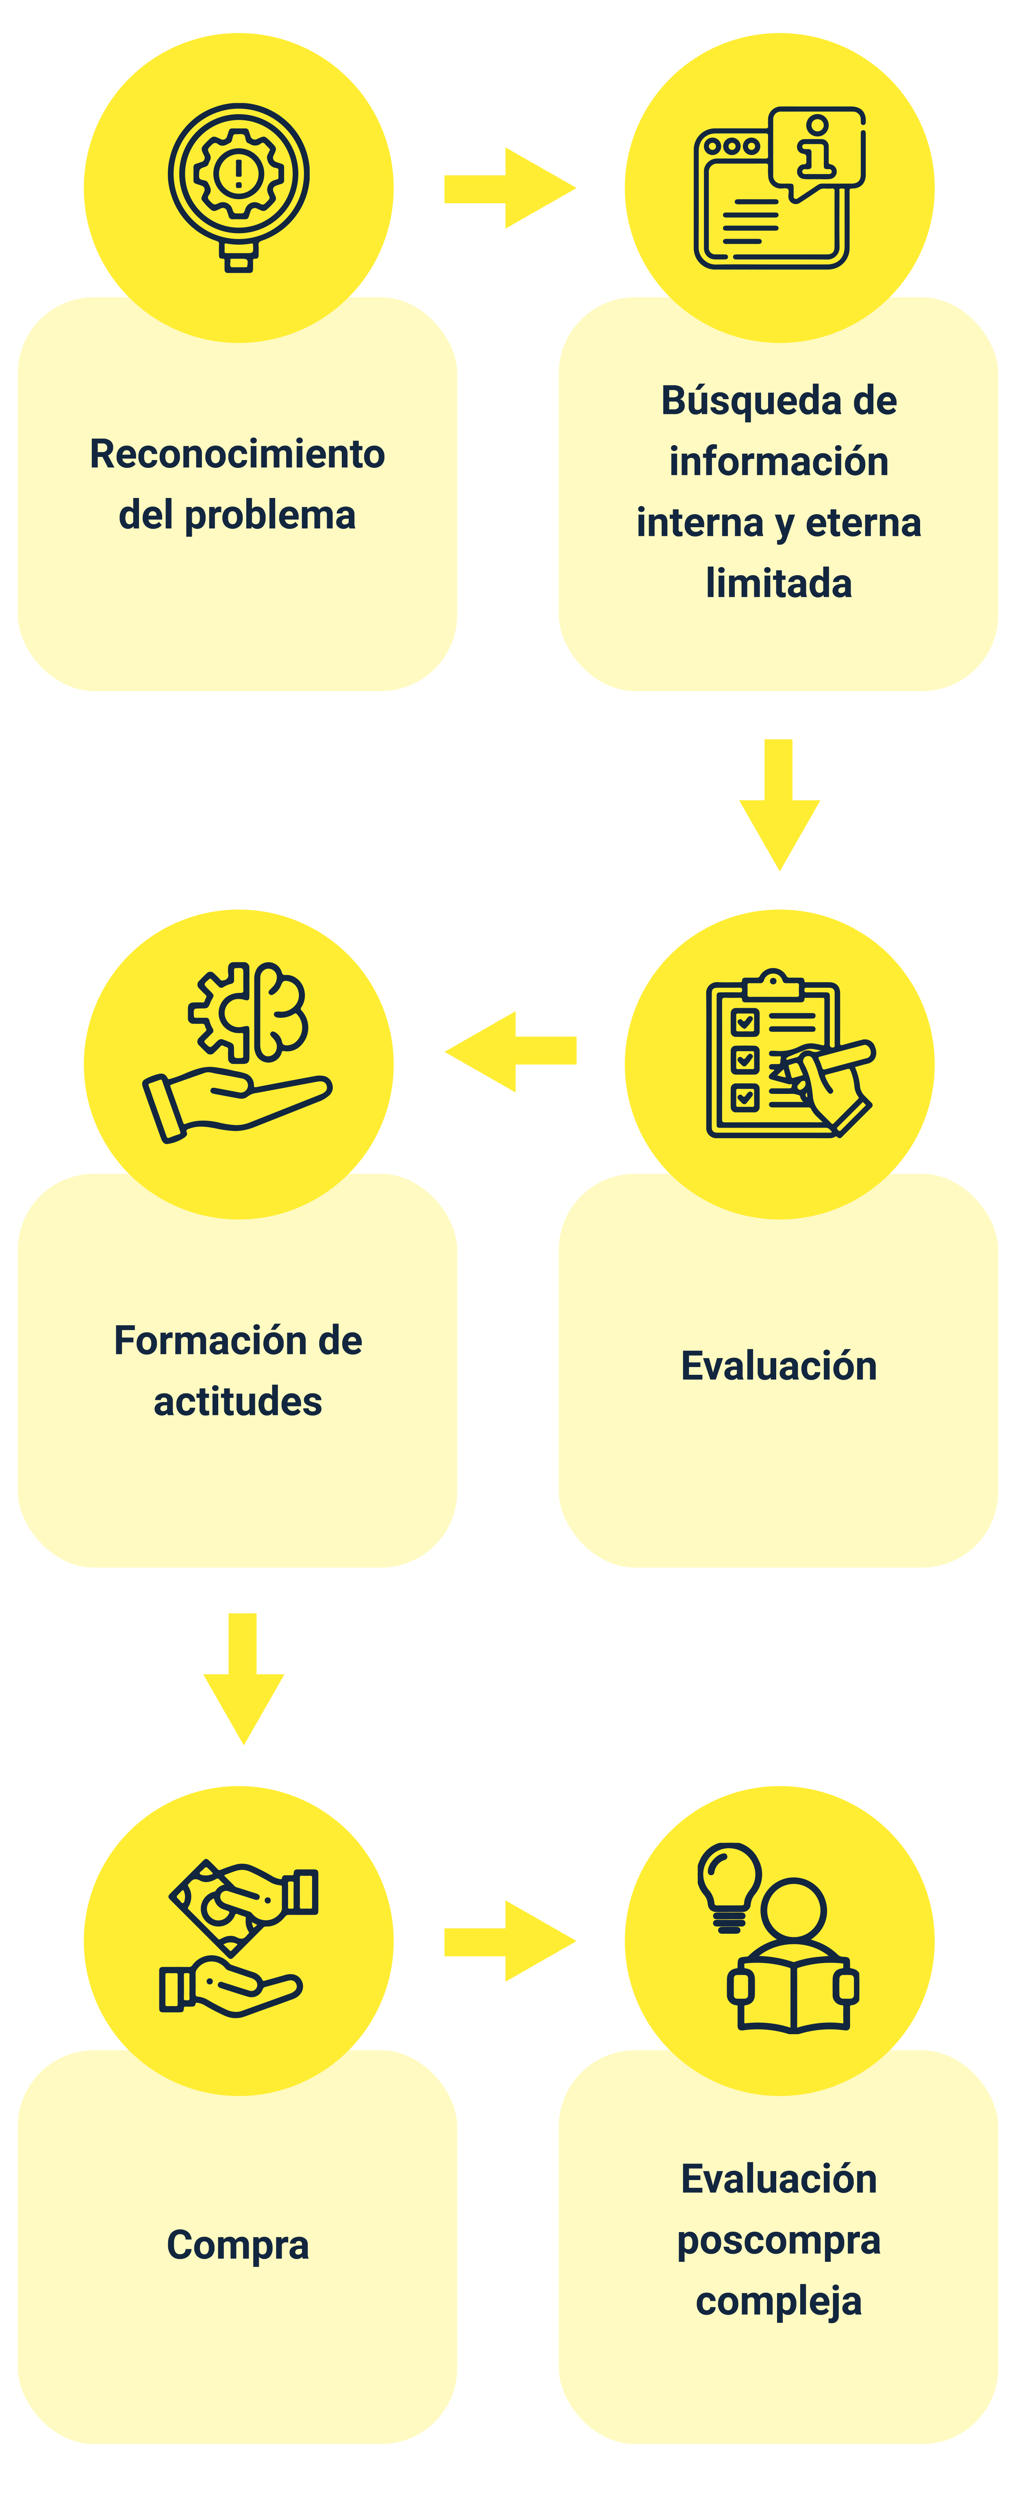 <svg xmlns="http://www.w3.org/2000/svg" xmlns:xlink="http://www.w3.org/1999/xlink" width="400" height="984" viewBox="0 0 400 984">
  <defs>
    <clipPath id="clip-path">
      <rect id="Rectángulo_378839" data-name="Rectángulo 378839" width="55.836" height="66.908" fill="#12263f"/>
    </clipPath>
    <clipPath id="clip-path-2">
      <rect id="Rectángulo_378838" data-name="Rectángulo 378838" width="67.742" height="64.202" fill="#12263f"/>
    </clipPath>
    <clipPath id="clip-path-3">
      <rect id="Rectángulo_378837" data-name="Rectángulo 378837" width="67" height="67" transform="translate(-0.022 -0.025)" fill="#12263f"/>
    </clipPath>
    <clipPath id="clip-path-4">
      <rect id="Rectángulo_378836" data-name="Rectángulo 378836" width="75.067" height="71.61" fill="#12263f"/>
    </clipPath>
    <clipPath id="clip-path-5">
      <rect id="Rectángulo_378835" data-name="Rectángulo 378835" width="62.666" height="62.676" fill="#12263f"/>
    </clipPath>
    <clipPath id="clip-path-6">
      <rect id="Rectángulo_378834" data-name="Rectángulo 378834" width="63.606" height="75.303" fill="#12263f" stroke="#12263f" stroke-width="1"/>
    </clipPath>
  </defs>
  <g id="Grupo_1073813" data-name="Grupo 1073813" transform="translate(-11954.934 8821.961)">
    <rect id="Rectángulo_378841" data-name="Rectángulo 378841" width="400" height="984" transform="translate(11954.934 -8821.961)" fill="#fff"/>
    <rect id="Rectángulo_378818" data-name="Rectángulo 378818" width="173" height="155" rx="30" transform="translate(11961.934 -8704.961)" fill="#fffac1"/>
    <path id="Trazado_616007" data-name="Trazado 616007" d="M7.594,10.836H5.727V15H3.383V3.625H7.609a4.778,4.778,0,0,1,3.109.9,3.1,3.1,0,0,1,1.094,2.539A3.5,3.5,0,0,1,11.309,9a3.437,3.437,0,0,1-1.527,1.238l2.461,4.648V15H9.727Zm-1.867-1.9H7.617a1.936,1.936,0,0,0,1.367-.449A1.606,1.606,0,0,0,9.469,7.25a1.719,1.719,0,0,0-.457-1.266,1.9,1.9,0,0,0-1.4-.461H5.727Zm11.609,6.219a4.15,4.15,0,0,1-3.027-1.141,4.054,4.054,0,0,1-1.168-3.039v-.219a5.106,5.106,0,0,1,.492-2.277,3.612,3.612,0,0,1,1.395-1.547,3.914,3.914,0,0,1,2.059-.543,3.508,3.508,0,0,1,2.73,1.094,4.444,4.444,0,0,1,1,3.1v.922H15.43a2.1,2.1,0,0,0,.66,1.328,2,2,0,0,0,1.395.5,2.437,2.437,0,0,0,2.039-.945l1.109,1.242a3.389,3.389,0,0,1-1.375,1.121A4.511,4.511,0,0,1,17.336,15.156Zm-.258-6.945a1.411,1.411,0,0,0-1.09.455,2.357,2.357,0,0,0-.535,1.3h3.141V9.788a1.681,1.681,0,0,0-.406-1.165A1.456,1.456,0,0,0,17.078,8.211Zm8.531,5.125a1.481,1.481,0,0,0,1.016-.344,1.2,1.2,0,0,0,.406-.914h2.117a2.9,2.9,0,0,1-.469,1.574,3.093,3.093,0,0,1-1.262,1.109,3.949,3.949,0,0,1-1.77.395A3.67,3.67,0,0,1,22.789,14a4.56,4.56,0,0,1-1.047-3.184v-.148a4.508,4.508,0,0,1,1.039-3.117,3.627,3.627,0,0,1,2.852-1.164,3.555,3.555,0,0,1,2.543.9,3.2,3.2,0,0,1,.973,2.4H27.031a1.551,1.551,0,0,0-.406-1.072,1.51,1.51,0,0,0-2.223.163,3.333,3.333,0,0,0-.4,1.866v.235a3.375,3.375,0,0,0,.4,1.878A1.377,1.377,0,0,0,25.609,13.336ZM30.086,10.7a5.013,5.013,0,0,1,.484-2.242A3.546,3.546,0,0,1,31.965,6.93a4.069,4.069,0,0,1,2.113-.539,3.849,3.849,0,0,1,2.793,1.047,4.2,4.2,0,0,1,1.207,2.844l.016.578a4.418,4.418,0,0,1-1.086,3.121,3.775,3.775,0,0,1-2.914,1.176,3.793,3.793,0,0,1-2.918-1.172,4.5,4.5,0,0,1-1.09-3.187Zm2.258.16A3.16,3.16,0,0,0,32.8,12.7a1.628,1.628,0,0,0,2.578.008,3.457,3.457,0,0,0,.461-2.015,3.128,3.128,0,0,0-.461-1.831,1.5,1.5,0,0,0-1.3-.649,1.474,1.474,0,0,0-1.281.646A3.516,3.516,0,0,0,32.344,10.856Zm9.219-4.309.07.977a2.951,2.951,0,0,1,2.43-1.133,2.453,2.453,0,0,1,2,.789,3.682,3.682,0,0,1,.672,2.359V15H44.477V9.594a1.465,1.465,0,0,0-.312-1.043,1.4,1.4,0,0,0-1.039-.324,1.553,1.553,0,0,0-1.43.813V15H39.438V6.547ZM48.094,10.7a5.013,5.013,0,0,1,.484-2.242A3.546,3.546,0,0,1,49.973,6.93a4.069,4.069,0,0,1,2.113-.539,3.849,3.849,0,0,1,2.793,1.047,4.2,4.2,0,0,1,1.207,2.844l.016.578a4.418,4.418,0,0,1-1.086,3.121,4.209,4.209,0,0,1-5.832,0,4.5,4.5,0,0,1-1.09-3.187Zm2.258.16A3.16,3.16,0,0,0,50.8,12.7a1.628,1.628,0,0,0,2.578.008,3.457,3.457,0,0,0,.461-2.015,3.128,3.128,0,0,0-.461-1.831,1.5,1.5,0,0,0-1.3-.649,1.474,1.474,0,0,0-1.281.646A3.516,3.516,0,0,0,50.352,10.856Zm10.656,2.48a1.481,1.481,0,0,0,1.016-.344,1.2,1.2,0,0,0,.406-.914h2.117a2.9,2.9,0,0,1-.469,1.574,3.093,3.093,0,0,1-1.262,1.109,3.949,3.949,0,0,1-1.77.395A3.67,3.67,0,0,1,58.188,14a4.56,4.56,0,0,1-1.047-3.184v-.148A4.508,4.508,0,0,1,58.18,7.555a3.627,3.627,0,0,1,2.852-1.164,3.555,3.555,0,0,1,2.543.9,3.2,3.2,0,0,1,.973,2.4H62.43a1.551,1.551,0,0,0-.406-1.072,1.51,1.51,0,0,0-2.223.163,3.333,3.333,0,0,0-.4,1.866v.235a3.375,3.375,0,0,0,.4,1.878A1.377,1.377,0,0,0,61.008,13.336ZM68.219,15H65.953V6.547h2.266ZM65.82,4.359a1.112,1.112,0,0,1,.34-.836,1.465,1.465,0,0,1,1.848,0,1.105,1.105,0,0,1,.344.836A1.108,1.108,0,0,1,68,5.2a1.448,1.448,0,0,1-1.836,0A1.108,1.108,0,0,1,65.82,4.359ZM72.2,6.547l.07.945a2.971,2.971,0,0,1,2.43-1.1A2.255,2.255,0,0,1,76.938,7.68a2.9,2.9,0,0,1,2.539-1.289,2.521,2.521,0,0,1,2.047.8A3.681,3.681,0,0,1,82.2,9.6V15H79.93V9.609a1.61,1.61,0,0,0-.281-1.051,1.246,1.246,0,0,0-.992-.332A1.409,1.409,0,0,0,77.25,9.2l.008,5.8H75V9.617a1.59,1.59,0,0,0-.289-1.062,1.259,1.259,0,0,0-.984-.328,1.463,1.463,0,0,0-1.391.8V15H70.078V6.547ZM86.313,15H84.047V6.547h2.266Zm-2.4-10.641a1.112,1.112,0,0,1,.34-.836,1.465,1.465,0,0,1,1.848,0,1.105,1.105,0,0,1,.344.836A1.108,1.108,0,0,1,86.1,5.2a1.448,1.448,0,0,1-1.836,0A1.108,1.108,0,0,1,83.914,4.359Zm8.148,10.8a4.15,4.15,0,0,1-3.027-1.141,4.054,4.054,0,0,1-1.168-3.039v-.219a5.106,5.106,0,0,1,.492-2.277,3.612,3.612,0,0,1,1.395-1.547,3.914,3.914,0,0,1,2.059-.543,3.508,3.508,0,0,1,2.73,1.094,4.444,4.444,0,0,1,1,3.1v.922H90.156a2.1,2.1,0,0,0,.66,1.328,2,2,0,0,0,1.395.5,2.437,2.437,0,0,0,2.039-.945l1.109,1.242a3.389,3.389,0,0,1-1.375,1.121A4.511,4.511,0,0,1,92.063,15.156ZM91.8,8.211a1.411,1.411,0,0,0-1.09.455,2.357,2.357,0,0,0-.535,1.3H93.32V9.788a1.681,1.681,0,0,0-.406-1.165A1.456,1.456,0,0,0,91.8,8.211ZM98.9,6.547l.07.977a2.951,2.951,0,0,1,2.43-1.133,2.453,2.453,0,0,1,2,.789,3.682,3.682,0,0,1,.672,2.359V15h-2.258V9.594a1.465,1.465,0,0,0-.312-1.043,1.4,1.4,0,0,0-1.039-.324,1.553,1.553,0,0,0-1.43.813V15H96.773V6.547Zm9.586-2.078V6.547h1.445V8.2h-1.445v4.219a1.007,1.007,0,0,0,.18.672.9.9,0,0,0,.688.2,3.6,3.6,0,0,0,.664-.055v1.711a4.648,4.648,0,0,1-1.367.2,2.156,2.156,0,0,1-2.422-2.4V8.2h-1.234V6.547h1.234V4.469ZM110.6,10.7a5.013,5.013,0,0,1,.484-2.242A3.546,3.546,0,0,1,112.48,6.93a4.069,4.069,0,0,1,2.113-.539,3.849,3.849,0,0,1,2.793,1.047,4.2,4.2,0,0,1,1.207,2.844l.016.578a4.418,4.418,0,0,1-1.086,3.121,4.209,4.209,0,0,1-5.832,0A4.5,4.5,0,0,1,110.6,10.8Zm2.258.16a3.16,3.16,0,0,0,.453,1.843,1.628,1.628,0,0,0,2.578.008,3.457,3.457,0,0,0,.461-2.015,3.128,3.128,0,0,0-.461-1.831,1.5,1.5,0,0,0-1.3-.649,1.474,1.474,0,0,0-1.281.646A3.516,3.516,0,0,0,112.859,10.856ZM14.352,34.711a5.094,5.094,0,0,1,.887-3.148,2.877,2.877,0,0,1,2.426-1.172,2.589,2.589,0,0,1,2.039.922V27h2.266V39H19.93l-.109-.9a2.657,2.657,0,0,1-2.172,1.055,2.869,2.869,0,0,1-2.395-1.176A5.258,5.258,0,0,1,14.352,34.711Zm2.258.168a3.337,3.337,0,0,0,.414,1.823,1.349,1.349,0,0,0,1.2.634,1.511,1.511,0,0,0,1.477-.884V33.111a1.489,1.489,0,0,0-1.461-.884Q16.609,32.227,16.609,34.879Zm11,4.277a4.15,4.15,0,0,1-3.027-1.141,4.054,4.054,0,0,1-1.168-3.039v-.219a5.106,5.106,0,0,1,.492-2.277A3.612,3.612,0,0,1,25.3,30.934a3.914,3.914,0,0,1,2.059-.543,3.508,3.508,0,0,1,2.73,1.094,4.444,4.444,0,0,1,1,3.1v.922H25.7a2.1,2.1,0,0,0,.66,1.328,2,2,0,0,0,1.395.5,2.437,2.437,0,0,0,2.039-.945l1.109,1.242a3.389,3.389,0,0,1-1.375,1.121A4.511,4.511,0,0,1,27.609,39.156Zm-.258-6.945a1.411,1.411,0,0,0-1.09.455,2.357,2.357,0,0,0-.535,1.3h3.141v-.181a1.681,1.681,0,0,0-.406-1.165A1.456,1.456,0,0,0,27.352,32.211ZM34.75,39H32.484V27H34.75ZM48.2,34.852a5.07,5.07,0,0,1-.887,3.129,2.843,2.843,0,0,1-2.395,1.176,2.633,2.633,0,0,1-2.07-.891V42.25H40.594v-11.7h2.094l.078.828a2.654,2.654,0,0,1,2.141-.984,2.862,2.862,0,0,1,2.43,1.156,5.207,5.207,0,0,1,.867,3.188Zm-2.258-.164a3.327,3.327,0,0,0-.418-1.82,1.361,1.361,0,0,0-1.215-.641,1.478,1.478,0,0,0-1.461.813V36.5a1.5,1.5,0,0,0,1.477.836Q45.945,37.336,45.945,34.688Zm8.406-2.023a6.134,6.134,0,0,0-.812-.062,1.654,1.654,0,0,0-1.68.867V39H49.6V30.547h2.133l.063,1.008a2.092,2.092,0,0,1,1.883-1.164,2.366,2.366,0,0,1,.7.1ZM54.8,34.7a5.013,5.013,0,0,1,.484-2.242,3.546,3.546,0,0,1,1.395-1.523,4.069,4.069,0,0,1,2.113-.539,3.849,3.849,0,0,1,2.793,1.047A4.2,4.2,0,0,1,62.8,34.281l.016.578a4.418,4.418,0,0,1-1.086,3.121,4.209,4.209,0,0,1-5.832,0A4.5,4.5,0,0,1,54.8,34.8Zm2.258.16a3.16,3.16,0,0,0,.453,1.843,1.628,1.628,0,0,0,2.578.008,3.457,3.457,0,0,0,.461-2.015,3.128,3.128,0,0,0-.461-1.831,1.5,1.5,0,0,0-1.3-.649,1.474,1.474,0,0,0-1.281.646A3.516,3.516,0,0,0,57.063,34.856Zm14.758,0a5.119,5.119,0,0,1-.867,3.168,2.872,2.872,0,0,1-2.422,1.137,2.639,2.639,0,0,1-2.2-1.055l-.1.9H64.2V27h2.258v4.3a2.571,2.571,0,0,1,2.055-.914,2.9,2.9,0,0,1,2.426,1.137,5.126,5.126,0,0,1,.879,3.2Zm-2.258-.164a3.363,3.363,0,0,0-.406-1.871,1.374,1.374,0,0,0-1.211-.59,1.489,1.489,0,0,0-1.484.883v3.336a1.509,1.509,0,0,0,1.5.891A1.394,1.394,0,0,0,69.4,36.258,5.562,5.562,0,0,0,69.563,34.688ZM75.594,39H73.328V27h2.266Zm5.75.156a4.15,4.15,0,0,1-3.027-1.141,4.054,4.054,0,0,1-1.168-3.039v-.219a5.106,5.106,0,0,1,.492-2.277,3.612,3.612,0,0,1,1.395-1.547,3.914,3.914,0,0,1,2.059-.543,3.508,3.508,0,0,1,2.73,1.094,4.444,4.444,0,0,1,1,3.1v.922H79.438a2.1,2.1,0,0,0,.66,1.328,2,2,0,0,0,1.395.5,2.437,2.437,0,0,0,2.039-.945l1.109,1.242a3.389,3.389,0,0,1-1.375,1.121A4.511,4.511,0,0,1,81.344,39.156Zm-.258-6.945a1.411,1.411,0,0,0-1.09.455,2.357,2.357,0,0,0-.535,1.3H82.6v-.181a1.681,1.681,0,0,0-.406-1.165A1.456,1.456,0,0,0,81.086,32.211Zm7.133-1.664.07.945a2.971,2.971,0,0,1,2.43-1.1,2.255,2.255,0,0,1,2.242,1.289A2.9,2.9,0,0,1,95.5,30.391a2.521,2.521,0,0,1,2.047.8,3.681,3.681,0,0,1,.672,2.41V39H95.953V33.609a1.61,1.61,0,0,0-.281-1.051,1.246,1.246,0,0,0-.992-.332,1.409,1.409,0,0,0-1.406.969l.008,5.8H91.023V33.617a1.59,1.59,0,0,0-.289-1.062,1.259,1.259,0,0,0-.984-.328,1.463,1.463,0,0,0-1.391.8V39H86.1V30.547ZM104.852,39a2.507,2.507,0,0,1-.227-.758,2.732,2.732,0,0,1-2.133.914,3,3,0,0,1-2.059-.719,2.312,2.312,0,0,1-.816-1.812,2.389,2.389,0,0,1,1-2.062,4.915,4.915,0,0,1,2.879-.727h1.039v-.484a1.393,1.393,0,0,0-.3-.937,1.183,1.183,0,0,0-.949-.352,1.345,1.345,0,0,0-.895.273.929.929,0,0,0-.324.75H99.8a2.268,2.268,0,0,1,.453-1.359,3,3,0,0,1,1.281-.98,4.669,4.669,0,0,1,1.859-.355,3.689,3.689,0,0,1,2.48.785,2.747,2.747,0,0,1,.918,2.207v3.664a4.041,4.041,0,0,0,.336,1.82V39Zm-1.867-1.57a1.945,1.945,0,0,0,.922-.223,1.462,1.462,0,0,0,.625-.6V35.156h-.844q-1.7,0-1.8,1.172l-.008.133a.9.9,0,0,0,.3.7A1.153,1.153,0,0,0,102.984,37.43Z" transform="translate(11987.684 -8652.961)" fill="#12263f"/>
    <rect id="Rectángulo_378819" data-name="Rectángulo 378819" width="173" height="155" rx="30" transform="translate(12174.934 -8704.961)" fill="#fffac1"/>
    <path id="Trazado_616008" data-name="Trazado 616008" d="M14.129,15V3.625h3.984a5.232,5.232,0,0,1,3.141.793,2.712,2.712,0,0,1,1.07,2.324,2.57,2.57,0,0,1-.43,1.473,2.482,2.482,0,0,1-1.2.934,2.4,2.4,0,0,1,1.379.883,2.61,2.61,0,0,1,.5,1.625,3,3,0,0,1-1.047,2.484A4.713,4.713,0,0,1,18.551,15Zm2.344-4.953v3.07H18.48a1.938,1.938,0,0,0,1.293-.395,1.353,1.353,0,0,0,.465-1.09,1.428,1.428,0,0,0-1.617-1.586Zm0-1.656h1.734q1.773-.031,1.773-1.414a1.307,1.307,0,0,0-.449-1.113,2.363,2.363,0,0,0-1.418-.34H16.473Zm12.781,5.75a2.831,2.831,0,0,1-2.312,1.016,2.67,2.67,0,0,1-2.074-.781,3.335,3.335,0,0,1-.73-2.289V6.547h2.258v5.467q0,1.322,1.2,1.322a1.63,1.63,0,0,0,1.578-.8V6.547h2.266V15H29.316ZM28.246,3h2.461L28.543,5.422H26.707Zm9.477,9.664a.727.727,0,0,0-.41-.652A4.659,4.659,0,0,0,36,11.586q-3.016-.633-3.016-2.562a2.323,2.323,0,0,1,.934-1.879,3.766,3.766,0,0,1,2.441-.754,4.053,4.053,0,0,1,2.574.758,2.388,2.388,0,0,1,.965,1.969H37.637a1.092,1.092,0,0,0-.312-.8A1.322,1.322,0,0,0,36.348,8a1.351,1.351,0,0,0-.883.258.814.814,0,0,0-.312.656.7.7,0,0,0,.355.605,3.657,3.657,0,0,0,1.2.4,9.8,9.8,0,0,1,1.422.379,2.336,2.336,0,0,1,1.789,2.273,2.2,2.2,0,0,1-.992,1.871,4.28,4.28,0,0,1-2.562.715,4.47,4.47,0,0,1-1.887-.379,3.166,3.166,0,0,1-1.293-1.039,2.414,2.414,0,0,1-.469-1.426h2.141a1.179,1.179,0,0,0,.445.922,1.766,1.766,0,0,0,1.109.32,1.635,1.635,0,0,0,.98-.246A.766.766,0,0,0,37.723,12.664Zm3.3-1.969a5.053,5.053,0,0,1,.887-3.148A2.9,2.9,0,0,1,44.34,6.391,2.6,2.6,0,0,1,46.5,7.43l.148-.883h1.984v11.7H46.371V14.273a2.6,2.6,0,0,1-2.047.883,2.878,2.878,0,0,1-2.406-1.172A5.3,5.3,0,0,1,41.02,10.7Zm2.258.16A3.314,3.314,0,0,0,43.7,12.7a1.363,1.363,0,0,0,1.2.634,1.518,1.518,0,0,0,1.469-.829v-3.5a1.506,1.506,0,0,0-1.453-.8,1.38,1.38,0,0,0-1.211.634A3.661,3.661,0,0,0,43.277,10.856Zm12.2,3.285a2.831,2.831,0,0,1-2.312,1.016,2.67,2.67,0,0,1-2.074-.781,3.335,3.335,0,0,1-.73-2.289V6.547h2.258v5.467q0,1.322,1.2,1.322a1.63,1.63,0,0,0,1.578-.8V6.547H57.66V15H55.535Zm7.781,1.016a4.15,4.15,0,0,1-3.027-1.141,4.054,4.054,0,0,1-1.168-3.039v-.219a5.106,5.106,0,0,1,.492-2.277,3.612,3.612,0,0,1,1.395-1.547A3.914,3.914,0,0,1,63,6.391a3.508,3.508,0,0,1,2.73,1.094,4.444,4.444,0,0,1,1,3.1v.922H61.348a2.1,2.1,0,0,0,.66,1.328,2,2,0,0,0,1.395.5,2.437,2.437,0,0,0,2.039-.945l1.109,1.242a3.389,3.389,0,0,1-1.375,1.121A4.511,4.511,0,0,1,63.254,15.156ZM63,8.211a1.411,1.411,0,0,0-1.09.455,2.357,2.357,0,0,0-.535,1.3h3.141V9.788a1.681,1.681,0,0,0-.406-1.165A1.456,1.456,0,0,0,63,8.211Zm4.664,2.5a5.094,5.094,0,0,1,.887-3.148,2.877,2.877,0,0,1,2.426-1.172,2.589,2.589,0,0,1,2.039.922V3h2.266V15H73.238l-.109-.9a2.657,2.657,0,0,1-2.172,1.055,2.869,2.869,0,0,1-2.395-1.176A5.258,5.258,0,0,1,67.66,10.711Zm2.258.168a3.337,3.337,0,0,0,.414,1.823,1.349,1.349,0,0,0,1.2.634,1.511,1.511,0,0,0,1.477-.884V9.111a1.489,1.489,0,0,0-1.461-.884Q69.918,8.227,69.918,10.879ZM81.926,15a2.507,2.507,0,0,1-.227-.758,2.732,2.732,0,0,1-2.133.914,3,3,0,0,1-2.059-.719,2.312,2.312,0,0,1-.816-1.812,2.389,2.389,0,0,1,1-2.062,4.915,4.915,0,0,1,2.879-.727h1.039V9.352a1.393,1.393,0,0,0-.3-.937,1.183,1.183,0,0,0-.949-.352,1.345,1.345,0,0,0-.895.273.929.929,0,0,0-.324.75H76.879a2.268,2.268,0,0,1,.453-1.359,3,3,0,0,1,1.281-.98,4.669,4.669,0,0,1,1.859-.355,3.689,3.689,0,0,1,2.48.785,2.747,2.747,0,0,1,.918,2.207v3.664a4.041,4.041,0,0,0,.336,1.82V15Zm-1.867-1.57a1.945,1.945,0,0,0,.922-.223,1.462,1.462,0,0,0,.625-.6V11.156h-.844q-1.7,0-1.8,1.172l-.008.133a.9.9,0,0,0,.3.7A1.153,1.153,0,0,0,80.059,13.43Zm9.18-2.719a5.094,5.094,0,0,1,.887-3.148,2.877,2.877,0,0,1,2.426-1.172,2.589,2.589,0,0,1,2.039.922V3h2.266V15H94.816l-.109-.9a2.657,2.657,0,0,1-2.172,1.055,2.869,2.869,0,0,1-2.395-1.176A5.258,5.258,0,0,1,89.238,10.711Zm2.258.168A3.337,3.337,0,0,0,91.91,12.7a1.349,1.349,0,0,0,1.2.634,1.511,1.511,0,0,0,1.477-.884V9.111a1.489,1.489,0,0,0-1.461-.884Q91.5,8.227,91.5,10.879Zm11,4.277a4.15,4.15,0,0,1-3.027-1.141A4.054,4.054,0,0,1,98.3,10.977v-.219a5.106,5.106,0,0,1,.492-2.277,3.612,3.612,0,0,1,1.395-1.547,3.914,3.914,0,0,1,2.059-.543,3.508,3.508,0,0,1,2.73,1.094,4.444,4.444,0,0,1,1,3.1v.922H100.59a2.1,2.1,0,0,0,.66,1.328,2,2,0,0,0,1.395.5,2.437,2.437,0,0,0,2.039-.945l1.109,1.242a3.389,3.389,0,0,1-1.375,1.121A4.511,4.511,0,0,1,102.5,15.156Zm-.258-6.945a1.411,1.411,0,0,0-1.09.455,2.357,2.357,0,0,0-.535,1.3h3.141V9.788a1.681,1.681,0,0,0-.406-1.165A1.456,1.456,0,0,0,102.238,8.211ZM19.578,39H17.313V30.547h2.266Zm-2.4-10.641a1.112,1.112,0,0,1,.34-.836,1.465,1.465,0,0,1,1.848,0,1.193,1.193,0,0,1,0,1.68,1.448,1.448,0,0,1-1.836,0A1.108,1.108,0,0,1,17.18,28.359Zm6.336,2.188.07.977a2.951,2.951,0,0,1,2.43-1.133,2.453,2.453,0,0,1,2,.789,3.682,3.682,0,0,1,.672,2.359V39H26.43V33.594a1.465,1.465,0,0,0-.312-1.043,1.4,1.4,0,0,0-1.039-.324,1.553,1.553,0,0,0-1.43.813V39H21.391V30.547ZM31.016,39V32.2H29.758V30.547h1.258v-.719a2.918,2.918,0,0,1,.816-2.207,3.162,3.162,0,0,1,2.285-.785,5.278,5.278,0,0,1,1.148.156l-.023,1.75a2.878,2.878,0,0,0-.687-.07q-1.273,0-1.273,1.2v.68h1.68V32.2h-1.68V39Zm4.766-4.3a5.013,5.013,0,0,1,.484-2.242A3.546,3.546,0,0,1,37.66,30.93a4.069,4.069,0,0,1,2.113-.539,3.849,3.849,0,0,1,2.793,1.047,4.2,4.2,0,0,1,1.207,2.844l.016.578A4.418,4.418,0,0,1,42.7,37.98a4.209,4.209,0,0,1-5.832,0,4.5,4.5,0,0,1-1.09-3.187Zm2.258.16a3.16,3.16,0,0,0,.453,1.843,1.628,1.628,0,0,0,2.578.008,3.457,3.457,0,0,0,.461-2.015,3.128,3.128,0,0,0-.461-1.831,1.5,1.5,0,0,0-1.3-.649,1.474,1.474,0,0,0-1.281.646A3.516,3.516,0,0,0,38.039,34.856ZM49.93,32.664a6.134,6.134,0,0,0-.812-.062,1.654,1.654,0,0,0-1.68.867V39H45.18V30.547h2.133l.063,1.008a2.092,2.092,0,0,1,1.883-1.164,2.366,2.366,0,0,1,.7.1Zm3.2-2.117.07.945a2.971,2.971,0,0,1,2.43-1.1,2.255,2.255,0,0,1,2.242,1.289,2.9,2.9,0,0,1,2.539-1.289,2.521,2.521,0,0,1,2.047.8,3.681,3.681,0,0,1,.672,2.41V39H60.867V33.609a1.61,1.61,0,0,0-.281-1.051,1.246,1.246,0,0,0-.992-.332,1.409,1.409,0,0,0-1.406.969L58.2,39H55.938V33.617a1.59,1.59,0,0,0-.289-1.062,1.259,1.259,0,0,0-.984-.328,1.463,1.463,0,0,0-1.391.8V39H51.016V30.547ZM69.766,39a2.507,2.507,0,0,1-.227-.758,2.732,2.732,0,0,1-2.133.914,3,3,0,0,1-2.059-.719,2.312,2.312,0,0,1-.816-1.812,2.389,2.389,0,0,1,1-2.062,4.915,4.915,0,0,1,2.879-.727h1.039v-.484a1.393,1.393,0,0,0-.3-.937,1.183,1.183,0,0,0-.949-.352,1.345,1.345,0,0,0-.895.273.929.929,0,0,0-.324.75H64.719a2.268,2.268,0,0,1,.453-1.359,3,3,0,0,1,1.281-.98,4.669,4.669,0,0,1,1.859-.355,3.689,3.689,0,0,1,2.48.785,2.747,2.747,0,0,1,.918,2.207v3.664a4.041,4.041,0,0,0,.336,1.82V39ZM67.9,37.43a1.945,1.945,0,0,0,.922-.223,1.462,1.462,0,0,0,.625-.6V35.156H68.6q-1.7,0-1.8,1.172l-.008.133a.9.9,0,0,0,.3.7A1.153,1.153,0,0,0,67.9,37.43Zm9.063-.094a1.481,1.481,0,0,0,1.016-.344,1.2,1.2,0,0,0,.406-.914H80.5a2.9,2.9,0,0,1-.469,1.574,3.093,3.093,0,0,1-1.262,1.109,3.949,3.949,0,0,1-1.77.395A3.67,3.67,0,0,1,74.141,38a4.56,4.56,0,0,1-1.047-3.184v-.148a4.508,4.508,0,0,1,1.039-3.117,3.627,3.627,0,0,1,2.852-1.164,3.555,3.555,0,0,1,2.543.9,3.2,3.2,0,0,1,.973,2.4H78.383a1.551,1.551,0,0,0-.406-1.072,1.51,1.51,0,0,0-2.223.163,3.333,3.333,0,0,0-.4,1.866v.235a3.375,3.375,0,0,0,.4,1.878A1.377,1.377,0,0,0,76.961,37.336ZM84.172,39H81.906V30.547h2.266Zm-2.4-10.641a1.112,1.112,0,0,1,.34-.836,1.465,1.465,0,0,1,1.848,0,1.193,1.193,0,0,1,0,1.68,1.448,1.448,0,0,1-1.836,0A1.108,1.108,0,0,1,81.773,28.359ZM85.68,34.7a5.013,5.013,0,0,1,.484-2.242,3.546,3.546,0,0,1,1.395-1.523,4.069,4.069,0,0,1,2.113-.539,3.849,3.849,0,0,1,2.793,1.047,4.2,4.2,0,0,1,1.207,2.844l.016.578A4.418,4.418,0,0,1,92.6,37.98a4.209,4.209,0,0,1-5.832,0A4.5,4.5,0,0,1,85.68,34.8Zm2.258.16a3.16,3.16,0,0,0,.453,1.843,1.628,1.628,0,0,0,2.578.008,3.457,3.457,0,0,0,.461-2.015,3.128,3.128,0,0,0-.461-1.831,1.5,1.5,0,0,0-1.3-.649,1.474,1.474,0,0,0-1.281.646A3.516,3.516,0,0,0,87.938,34.856ZM90.117,27h2.461l-2.164,2.422H88.578Zm7.039,3.547.07.977a2.951,2.951,0,0,1,2.43-1.133,2.453,2.453,0,0,1,2,.789,3.682,3.682,0,0,1,.672,2.359V39H100.07V33.594a1.465,1.465,0,0,0-.312-1.043,1.4,1.4,0,0,0-1.039-.324,1.553,1.553,0,0,0-1.43.813V39H95.031V30.547ZM6.645,63H4.379V54.547H6.645Zm-2.4-10.641a1.112,1.112,0,0,1,.34-.836,1.277,1.277,0,0,1,.926-.328,1.28,1.28,0,0,1,.922.328,1.193,1.193,0,0,1,0,1.68,1.283,1.283,0,0,1-.918.328,1.283,1.283,0,0,1-.918-.328A1.108,1.108,0,0,1,4.246,52.359Zm6.336,2.188.07.977a2.951,2.951,0,0,1,2.43-1.133,2.453,2.453,0,0,1,2,.789,3.682,3.682,0,0,1,.672,2.359V63H13.5V57.594a1.465,1.465,0,0,0-.312-1.043,1.4,1.4,0,0,0-1.039-.324,1.553,1.553,0,0,0-1.43.813V63H8.457V54.547Zm9.586-2.078v2.078h1.445V56.2H20.168v4.219a1.007,1.007,0,0,0,.18.672.9.9,0,0,0,.688.2,3.6,3.6,0,0,0,.664-.055v1.711a4.648,4.648,0,0,1-1.367.2,2.156,2.156,0,0,1-2.422-2.4V56.2H16.676V54.547H17.91V52.469Zm6.594,10.688a4.15,4.15,0,0,1-3.027-1.141,4.054,4.054,0,0,1-1.168-3.039v-.219a5.106,5.106,0,0,1,.492-2.277,3.612,3.612,0,0,1,1.395-1.547,3.914,3.914,0,0,1,2.059-.543,3.508,3.508,0,0,1,2.73,1.094,4.444,4.444,0,0,1,1,3.1v.922H24.855a2.1,2.1,0,0,0,.66,1.328,2,2,0,0,0,1.395.5,2.437,2.437,0,0,0,2.039-.945l1.109,1.242a3.389,3.389,0,0,1-1.375,1.121A4.511,4.511,0,0,1,26.762,63.156ZM26.5,56.211a1.411,1.411,0,0,0-1.09.455,2.357,2.357,0,0,0-.535,1.3H28.02v-.181a1.681,1.681,0,0,0-.406-1.165A1.456,1.456,0,0,0,26.5,56.211Zm9.766.453a6.134,6.134,0,0,0-.812-.062,1.654,1.654,0,0,0-1.68.867V63H31.52V54.547h2.133l.063,1.008A2.092,2.092,0,0,1,35.6,54.391a2.366,2.366,0,0,1,.7.1Zm3.164-2.117.07.977a2.951,2.951,0,0,1,2.43-1.133,2.453,2.453,0,0,1,2,.789,3.682,3.682,0,0,1,.672,2.359V63H42.348V57.594a1.465,1.465,0,0,0-.312-1.043A1.4,1.4,0,0,0,41,56.227a1.553,1.553,0,0,0-1.43.813V63H37.309V54.547ZM51.215,63a2.507,2.507,0,0,1-.227-.758,2.732,2.732,0,0,1-2.133.914,3,3,0,0,1-2.059-.719,2.312,2.312,0,0,1-.816-1.812,2.389,2.389,0,0,1,1-2.062,4.915,4.915,0,0,1,2.879-.727h1.039v-.484a1.393,1.393,0,0,0-.3-.937,1.183,1.183,0,0,0-.949-.352,1.345,1.345,0,0,0-.895.273.929.929,0,0,0-.324.75H46.168a2.268,2.268,0,0,1,.453-1.359,3,3,0,0,1,1.281-.98,4.669,4.669,0,0,1,1.859-.355,3.689,3.689,0,0,1,2.48.785,2.747,2.747,0,0,1,.918,2.207v3.664a4.041,4.041,0,0,0,.336,1.82V63Zm-1.867-1.57a1.945,1.945,0,0,0,.922-.223,1.462,1.462,0,0,0,.625-.6V59.156h-.844q-1.7,0-1.8,1.172l-.008.133a.9.9,0,0,0,.3.7A1.153,1.153,0,0,0,49.348,61.43ZM62.035,59.8,63.6,54.547H66.02l-3.4,9.766-.187.445a2.577,2.577,0,0,1-2.5,1.656,3.552,3.552,0,0,1-1-.148V64.555l.344.008a1.857,1.857,0,0,0,.957-.2,1.283,1.283,0,0,0,.5-.648l.266-.7-2.961-8.477h2.43Zm12.75,3.352a4.15,4.15,0,0,1-3.027-1.141,4.054,4.054,0,0,1-1.168-3.039v-.219a5.106,5.106,0,0,1,.492-2.277,3.612,3.612,0,0,1,1.395-1.547,3.914,3.914,0,0,1,2.059-.543,3.508,3.508,0,0,1,2.73,1.094,4.444,4.444,0,0,1,1,3.1v.922H72.879a2.1,2.1,0,0,0,.66,1.328,2,2,0,0,0,1.395.5,2.437,2.437,0,0,0,2.039-.945l1.109,1.242a3.389,3.389,0,0,1-1.375,1.121A4.511,4.511,0,0,1,74.785,63.156Zm-.258-6.945a1.411,1.411,0,0,0-1.09.455,2.357,2.357,0,0,0-.535,1.3h3.141v-.181a1.681,1.681,0,0,0-.406-1.165A1.456,1.456,0,0,0,74.527,56.211Zm7.719-3.742v2.078h1.445V56.2H82.246v4.219a1.007,1.007,0,0,0,.18.672.9.9,0,0,0,.688.2,3.6,3.6,0,0,0,.664-.055v1.711a4.648,4.648,0,0,1-1.367.2,2.156,2.156,0,0,1-2.422-2.4V56.2H78.754V54.547h1.234V52.469ZM88.84,63.156a4.15,4.15,0,0,1-3.027-1.141,4.054,4.054,0,0,1-1.168-3.039v-.219a5.106,5.106,0,0,1,.492-2.277,3.612,3.612,0,0,1,1.395-1.547,3.914,3.914,0,0,1,2.059-.543,3.508,3.508,0,0,1,2.73,1.094,4.444,4.444,0,0,1,1,3.1v.922H86.934a2.1,2.1,0,0,0,.66,1.328,2,2,0,0,0,1.395.5,2.437,2.437,0,0,0,2.039-.945l1.109,1.242a3.389,3.389,0,0,1-1.375,1.121A4.511,4.511,0,0,1,88.84,63.156Zm-.258-6.945a1.411,1.411,0,0,0-1.09.455,2.357,2.357,0,0,0-.535,1.3H90.1v-.181a1.681,1.681,0,0,0-.406-1.165A1.456,1.456,0,0,0,88.582,56.211Zm9.766.453a6.134,6.134,0,0,0-.812-.062,1.654,1.654,0,0,0-1.68.867V63H93.6V54.547H95.73l.063,1.008a2.092,2.092,0,0,1,1.883-1.164,2.366,2.366,0,0,1,.7.1Zm3.164-2.117.07.977a2.951,2.951,0,0,1,2.43-1.133,2.453,2.453,0,0,1,2,.789,3.682,3.682,0,0,1,.672,2.359V63h-2.258V57.594a1.465,1.465,0,0,0-.312-1.043,1.4,1.4,0,0,0-1.039-.324,1.553,1.553,0,0,0-1.43.813V63H99.387V54.547ZM113.293,63a2.507,2.507,0,0,1-.227-.758,2.732,2.732,0,0,1-2.133.914,3,3,0,0,1-2.059-.719,2.312,2.312,0,0,1-.816-1.812,2.389,2.389,0,0,1,1-2.062,4.915,4.915,0,0,1,2.879-.727h1.039v-.484a1.393,1.393,0,0,0-.3-.937,1.183,1.183,0,0,0-.949-.352,1.345,1.345,0,0,0-.895.273.929.929,0,0,0-.324.75h-2.258a2.268,2.268,0,0,1,.453-1.359,3,3,0,0,1,1.281-.98,4.669,4.669,0,0,1,1.859-.355,3.689,3.689,0,0,1,2.48.785,2.747,2.747,0,0,1,.918,2.207v3.664a4.041,4.041,0,0,0,.336,1.82V63Zm-1.867-1.57a1.945,1.945,0,0,0,.922-.223,1.462,1.462,0,0,0,.625-.6V59.156h-.844q-1.7,0-1.8,1.172l-.008.133a.9.9,0,0,0,.3.7A1.153,1.153,0,0,0,111.426,61.43ZM33.922,87H31.656V75h2.266Zm4.242,0H35.9V78.547h2.266Zm-2.4-10.641a1.112,1.112,0,0,1,.34-.836,1.465,1.465,0,0,1,1.848,0,1.193,1.193,0,0,1,0,1.68,1.448,1.448,0,0,1-1.836,0A1.108,1.108,0,0,1,35.766,76.359Zm6.375,2.188.07.945a2.971,2.971,0,0,1,2.43-1.1,2.255,2.255,0,0,1,2.242,1.289,2.9,2.9,0,0,1,2.539-1.289,2.521,2.521,0,0,1,2.047.8,3.681,3.681,0,0,1,.672,2.41V87H49.875V81.609a1.61,1.61,0,0,0-.281-1.051,1.246,1.246,0,0,0-.992-.332A1.409,1.409,0,0,0,47.2,81.2L47.2,87H44.945V81.617a1.59,1.59,0,0,0-.289-1.062,1.259,1.259,0,0,0-.984-.328,1.463,1.463,0,0,0-1.391.8V87H40.023V78.547ZM56.258,87H53.992V78.547h2.266Zm-2.4-10.641a1.112,1.112,0,0,1,.34-.836,1.465,1.465,0,0,1,1.848,0,1.193,1.193,0,0,1,0,1.68,1.448,1.448,0,0,1-1.836,0A1.108,1.108,0,0,1,53.859,76.359Zm6.961.109v2.078h1.445V80.2H60.82v4.219a1.007,1.007,0,0,0,.18.672.9.9,0,0,0,.688.2,3.6,3.6,0,0,0,.664-.055v1.711a4.648,4.648,0,0,1-1.367.2,2.156,2.156,0,0,1-2.422-2.4V80.2H57.328V78.547h1.234V76.469ZM68.422,87a2.507,2.507,0,0,1-.227-.758,2.732,2.732,0,0,1-2.133.914A3,3,0,0,1,64,86.438a2.312,2.312,0,0,1-.816-1.812,2.389,2.389,0,0,1,1-2.062,4.915,4.915,0,0,1,2.879-.727H68.1v-.484a1.393,1.393,0,0,0-.3-.937,1.183,1.183,0,0,0-.949-.352,1.345,1.345,0,0,0-.895.273.929.929,0,0,0-.324.75H63.375a2.268,2.268,0,0,1,.453-1.359,3,3,0,0,1,1.281-.98,4.669,4.669,0,0,1,1.859-.355,3.689,3.689,0,0,1,2.48.785,2.747,2.747,0,0,1,.918,2.207v3.664a4.041,4.041,0,0,0,.336,1.82V87Zm-1.867-1.57a1.945,1.945,0,0,0,.922-.223,1.462,1.462,0,0,0,.625-.6V83.156h-.844q-1.7,0-1.8,1.172l-.008.133a.9.9,0,0,0,.3.7A1.153,1.153,0,0,0,66.555,85.43Zm5.2-2.719a5.094,5.094,0,0,1,.887-3.148,2.877,2.877,0,0,1,2.426-1.172,2.589,2.589,0,0,1,2.039.922V75h2.266V87H77.328l-.109-.9a2.657,2.657,0,0,1-2.172,1.055,2.869,2.869,0,0,1-2.395-1.176A5.258,5.258,0,0,1,71.75,82.711Zm2.258.168a3.337,3.337,0,0,0,.414,1.823,1.349,1.349,0,0,0,1.2.634,1.511,1.511,0,0,0,1.477-.884V81.111a1.489,1.489,0,0,0-1.461-.884Q74.008,80.227,74.008,82.879ZM86.016,87a2.507,2.507,0,0,1-.227-.758,2.732,2.732,0,0,1-2.133.914,3,3,0,0,1-2.059-.719,2.312,2.312,0,0,1-.816-1.812,2.389,2.389,0,0,1,1-2.062,4.915,4.915,0,0,1,2.879-.727H85.7v-.484a1.393,1.393,0,0,0-.3-.937,1.183,1.183,0,0,0-.949-.352,1.345,1.345,0,0,0-.895.273.929.929,0,0,0-.324.75H80.969a2.268,2.268,0,0,1,.453-1.359,3,3,0,0,1,1.281-.98,4.669,4.669,0,0,1,1.859-.355,3.689,3.689,0,0,1,2.48.785,2.747,2.747,0,0,1,.918,2.207v3.664a4.041,4.041,0,0,0,.336,1.82V87Zm-1.867-1.57a1.945,1.945,0,0,0,.922-.223,1.462,1.462,0,0,0,.625-.6V83.156h-.844q-1.7,0-1.8,1.172l-.008.133a.9.9,0,0,0,.3.7A1.153,1.153,0,0,0,84.148,85.43Z" transform="translate(12201.934 -8673.961)" fill="#12263f"/>
    <rect id="Rectángulo_378820" data-name="Rectángulo 378820" width="173" height="155" rx="30" transform="translate(12174.934 -8359.961)" fill="#fffac1"/>
    <path id="Trazado_616009" data-name="Trazado 616009" d="M28.754,10.07h-4.5v3.047h5.281V15H21.91V3.625H29.52v1.9H24.254V8.234h4.5Zm4.969,2.172,1.57-5.7h2.359L34.8,15H32.645L29.793,6.547h2.359ZM43.426,15a2.507,2.507,0,0,1-.227-.758,2.732,2.732,0,0,1-2.133.914,3,3,0,0,1-2.059-.719,2.312,2.312,0,0,1-.816-1.812,2.389,2.389,0,0,1,1-2.062,4.915,4.915,0,0,1,2.879-.727h1.039V9.352a1.393,1.393,0,0,0-.3-.937,1.183,1.183,0,0,0-.949-.352,1.345,1.345,0,0,0-.895.273.929.929,0,0,0-.324.75H38.379a2.268,2.268,0,0,1,.453-1.359,3,3,0,0,1,1.281-.98,4.669,4.669,0,0,1,1.859-.355,3.689,3.689,0,0,1,2.48.785,2.747,2.747,0,0,1,.918,2.207v3.664a4.041,4.041,0,0,0,.336,1.82V15Zm-1.867-1.57a1.945,1.945,0,0,0,.922-.223,1.462,1.462,0,0,0,.625-.6V11.156h-.844q-1.7,0-1.8,1.172l-.008.133a.9.9,0,0,0,.3.7A1.153,1.153,0,0,0,41.559,13.43ZM49.488,15H47.223V3h2.266Zm6.922-.859A2.831,2.831,0,0,1,54.1,15.156a2.67,2.67,0,0,1-2.074-.781,3.335,3.335,0,0,1-.73-2.289V6.547h2.258v5.467q0,1.322,1.2,1.322a1.63,1.63,0,0,0,1.578-.8V6.547H58.6V15H56.473ZM65.2,15a2.507,2.507,0,0,1-.227-.758,2.732,2.732,0,0,1-2.133.914,3,3,0,0,1-2.059-.719,2.312,2.312,0,0,1-.816-1.812,2.389,2.389,0,0,1,1-2.062,4.915,4.915,0,0,1,2.879-.727h1.039V9.352a1.393,1.393,0,0,0-.3-.937,1.183,1.183,0,0,0-.949-.352,1.345,1.345,0,0,0-.895.273.929.929,0,0,0-.324.75H60.152a2.268,2.268,0,0,1,.453-1.359,3,3,0,0,1,1.281-.98,4.669,4.669,0,0,1,1.859-.355,3.689,3.689,0,0,1,2.48.785,2.747,2.747,0,0,1,.918,2.207v3.664a4.041,4.041,0,0,0,.336,1.82V15Zm-1.867-1.57a1.945,1.945,0,0,0,.922-.223,1.462,1.462,0,0,0,.625-.6V11.156h-.844q-1.7,0-1.8,1.172l-.008.133a.9.9,0,0,0,.3.7A1.153,1.153,0,0,0,63.332,13.43Zm9.063-.094a1.481,1.481,0,0,0,1.016-.344,1.2,1.2,0,0,0,.406-.914h2.117a2.9,2.9,0,0,1-.469,1.574A3.093,3.093,0,0,1,74.2,14.762a3.949,3.949,0,0,1-1.77.395A3.67,3.67,0,0,1,69.574,14a4.56,4.56,0,0,1-1.047-3.184v-.148a4.508,4.508,0,0,1,1.039-3.117,3.627,3.627,0,0,1,2.852-1.164,3.555,3.555,0,0,1,2.543.9,3.2,3.2,0,0,1,.973,2.4H73.816a1.551,1.551,0,0,0-.406-1.072,1.51,1.51,0,0,0-2.223.163,3.333,3.333,0,0,0-.4,1.866v.235a3.375,3.375,0,0,0,.4,1.878A1.377,1.377,0,0,0,72.395,13.336ZM79.605,15H77.34V6.547h2.266Zm-2.4-10.641a1.112,1.112,0,0,1,.34-.836,1.465,1.465,0,0,1,1.848,0,1.105,1.105,0,0,1,.344.836,1.108,1.108,0,0,1-.348.844,1.448,1.448,0,0,1-1.836,0A1.108,1.108,0,0,1,77.207,4.359ZM81.113,10.7A5.013,5.013,0,0,1,81.6,8.453,3.546,3.546,0,0,1,82.992,6.93a4.069,4.069,0,0,1,2.113-.539A3.849,3.849,0,0,1,87.9,7.438a4.2,4.2,0,0,1,1.207,2.844l.016.578a4.418,4.418,0,0,1-1.086,3.121,4.209,4.209,0,0,1-5.832,0,4.5,4.5,0,0,1-1.09-3.187Zm2.258.16a3.16,3.16,0,0,0,.453,1.843,1.628,1.628,0,0,0,2.578.008,3.457,3.457,0,0,0,.461-2.015A3.128,3.128,0,0,0,86.4,8.86a1.5,1.5,0,0,0-1.3-.649,1.474,1.474,0,0,0-1.281.646A3.516,3.516,0,0,0,83.371,10.856ZM85.551,3h2.461L85.848,5.422H84.012ZM92.59,6.547l.07.977a2.951,2.951,0,0,1,2.43-1.133,2.453,2.453,0,0,1,2,.789,3.682,3.682,0,0,1,.672,2.359V15H95.5V9.594a1.465,1.465,0,0,0-.312-1.043,1.4,1.4,0,0,0-1.039-.324,1.553,1.553,0,0,0-1.43.813V15H90.465V6.547Z" transform="translate(12201.934 -8293.961)" fill="#12263f"/>
    <rect id="Rectángulo_378821" data-name="Rectángulo 378821" width="173" height="155" rx="30" transform="translate(11961.934 -8359.961)" fill="#fffac1"/>
    <path id="Trazado_616010" data-name="Trazado 616010" d="M18.531,10.352h-4.5V15H11.688V3.625h7.406v1.9H14.031V8.461h4.5Zm1.258.344a5.013,5.013,0,0,1,.484-2.242A3.546,3.546,0,0,1,21.668,6.93a4.069,4.069,0,0,1,2.113-.539,3.849,3.849,0,0,1,2.793,1.047,4.2,4.2,0,0,1,1.207,2.844l.016.578a4.418,4.418,0,0,1-1.086,3.121A3.775,3.775,0,0,1,23.8,15.156a3.793,3.793,0,0,1-2.918-1.172,4.5,4.5,0,0,1-1.09-3.187Zm2.258.16A3.16,3.16,0,0,0,22.5,12.7a1.628,1.628,0,0,0,2.578.008,3.457,3.457,0,0,0,.461-2.015,3.128,3.128,0,0,0-.461-1.831,1.5,1.5,0,0,0-1.3-.649,1.474,1.474,0,0,0-1.281.646A3.516,3.516,0,0,0,22.047,10.856ZM33.938,8.664a6.134,6.134,0,0,0-.812-.062,1.654,1.654,0,0,0-1.68.867V15H29.188V6.547H31.32l.063,1.008a2.092,2.092,0,0,1,1.883-1.164,2.366,2.366,0,0,1,.7.1Zm3.2-2.117.07.945a2.971,2.971,0,0,1,2.43-1.1A2.255,2.255,0,0,1,41.883,7.68a2.9,2.9,0,0,1,2.539-1.289,2.521,2.521,0,0,1,2.047.8,3.681,3.681,0,0,1,.672,2.41V15H44.875V9.609a1.61,1.61,0,0,0-.281-1.051,1.246,1.246,0,0,0-.992-.332A1.409,1.409,0,0,0,42.2,9.2L42.2,15H39.945V9.617a1.59,1.59,0,0,0-.289-1.062,1.259,1.259,0,0,0-.984-.328,1.463,1.463,0,0,0-1.391.8V15H35.023V6.547ZM53.773,15a2.507,2.507,0,0,1-.227-.758,2.732,2.732,0,0,1-2.133.914,3,3,0,0,1-2.059-.719,2.312,2.312,0,0,1-.816-1.812,2.389,2.389,0,0,1,1-2.062,4.915,4.915,0,0,1,2.879-.727h1.039V9.352a1.393,1.393,0,0,0-.3-.937,1.183,1.183,0,0,0-.949-.352,1.345,1.345,0,0,0-.895.273.929.929,0,0,0-.324.75H48.727a2.268,2.268,0,0,1,.453-1.359,3,3,0,0,1,1.281-.98,4.669,4.669,0,0,1,1.859-.355,3.689,3.689,0,0,1,2.48.785,2.747,2.747,0,0,1,.918,2.207v3.664a4.041,4.041,0,0,0,.336,1.82V15Zm-1.867-1.57a1.945,1.945,0,0,0,.922-.223,1.462,1.462,0,0,0,.625-.6V11.156h-.844q-1.7,0-1.8,1.172l-.008.133a.9.9,0,0,0,.3.7A1.153,1.153,0,0,0,51.906,13.43Zm9.063-.094a1.481,1.481,0,0,0,1.016-.344,1.2,1.2,0,0,0,.406-.914h2.117a2.9,2.9,0,0,1-.469,1.574,3.093,3.093,0,0,1-1.262,1.109,3.949,3.949,0,0,1-1.77.395A3.67,3.67,0,0,1,58.148,14,4.56,4.56,0,0,1,57.1,10.82v-.148a4.508,4.508,0,0,1,1.039-3.117,3.627,3.627,0,0,1,2.852-1.164,3.555,3.555,0,0,1,2.543.9,3.2,3.2,0,0,1,.973,2.4H62.391a1.551,1.551,0,0,0-.406-1.072,1.51,1.51,0,0,0-2.223.163,3.333,3.333,0,0,0-.4,1.866v.235a3.375,3.375,0,0,0,.4,1.878A1.377,1.377,0,0,0,60.969,13.336ZM68.18,15H65.914V6.547H68.18Zm-2.4-10.641a1.112,1.112,0,0,1,.34-.836,1.465,1.465,0,0,1,1.848,0,1.105,1.105,0,0,1,.344.836,1.108,1.108,0,0,1-.348.844,1.448,1.448,0,0,1-1.836,0A1.108,1.108,0,0,1,65.781,4.359ZM69.688,10.7a5.013,5.013,0,0,1,.484-2.242A3.546,3.546,0,0,1,71.566,6.93a4.069,4.069,0,0,1,2.113-.539,3.849,3.849,0,0,1,2.793,1.047,4.2,4.2,0,0,1,1.207,2.844l.016.578a4.418,4.418,0,0,1-1.086,3.121,4.209,4.209,0,0,1-5.832,0,4.5,4.5,0,0,1-1.09-3.187Zm2.258.16A3.16,3.16,0,0,0,72.4,12.7a1.628,1.628,0,0,0,2.578.008,3.457,3.457,0,0,0,.461-2.015,3.128,3.128,0,0,0-.461-1.831,1.5,1.5,0,0,0-1.3-.649,1.474,1.474,0,0,0-1.281.646A3.516,3.516,0,0,0,71.945,10.856ZM74.125,3h2.461L74.422,5.422H72.586Zm7.039,3.547.07.977a2.951,2.951,0,0,1,2.43-1.133,2.453,2.453,0,0,1,2,.789,3.682,3.682,0,0,1,.672,2.359V15H84.078V9.594a1.465,1.465,0,0,0-.312-1.043,1.4,1.4,0,0,0-1.039-.324,1.553,1.553,0,0,0-1.43.813V15H79.039V6.547ZM91.68,10.711a5.094,5.094,0,0,1,.887-3.148,2.877,2.877,0,0,1,2.426-1.172,2.589,2.589,0,0,1,2.039.922V3H99.3V15H97.258l-.109-.9a2.657,2.657,0,0,1-2.172,1.055,2.869,2.869,0,0,1-2.395-1.176A5.258,5.258,0,0,1,91.68,10.711Zm2.258.168a3.337,3.337,0,0,0,.414,1.823,1.349,1.349,0,0,0,1.2.634,1.511,1.511,0,0,0,1.477-.884V9.111a1.489,1.489,0,0,0-1.461-.884Q93.938,8.227,93.938,10.879Zm11,4.277a4.15,4.15,0,0,1-3.027-1.141,4.054,4.054,0,0,1-1.168-3.039v-.219a5.106,5.106,0,0,1,.492-2.277,3.612,3.612,0,0,1,1.395-1.547,3.914,3.914,0,0,1,2.059-.543,3.508,3.508,0,0,1,2.73,1.094,4.444,4.444,0,0,1,1,3.1v.922h-5.383a2.1,2.1,0,0,0,.66,1.328,2,2,0,0,0,1.395.5,2.437,2.437,0,0,0,2.039-.945l1.109,1.242a3.389,3.389,0,0,1-1.375,1.121A4.511,4.511,0,0,1,104.938,15.156Zm-.258-6.945a1.411,1.411,0,0,0-1.09.455,2.357,2.357,0,0,0-.535,1.3H106.2V9.788a1.681,1.681,0,0,0-.406-1.165A1.456,1.456,0,0,0,104.68,8.211ZM32.105,39a2.507,2.507,0,0,1-.227-.758,2.732,2.732,0,0,1-2.133.914,3,3,0,0,1-2.059-.719,2.312,2.312,0,0,1-.816-1.812,2.389,2.389,0,0,1,1-2.062,4.915,4.915,0,0,1,2.879-.727h1.039v-.484a1.393,1.393,0,0,0-.3-.937,1.183,1.183,0,0,0-.949-.352,1.345,1.345,0,0,0-.895.273.929.929,0,0,0-.324.75H27.059a2.268,2.268,0,0,1,.453-1.359,3,3,0,0,1,1.281-.98,4.669,4.669,0,0,1,1.859-.355,3.689,3.689,0,0,1,2.48.785,2.747,2.747,0,0,1,.918,2.207v3.664a4.041,4.041,0,0,0,.336,1.82V39Zm-1.867-1.57a1.945,1.945,0,0,0,.922-.223,1.462,1.462,0,0,0,.625-.6V35.156h-.844q-1.7,0-1.8,1.172l-.008.133a.9.9,0,0,0,.3.7A1.153,1.153,0,0,0,30.238,37.43Zm9.063-.094a1.481,1.481,0,0,0,1.016-.344,1.2,1.2,0,0,0,.406-.914H42.84a2.9,2.9,0,0,1-.469,1.574,3.093,3.093,0,0,1-1.262,1.109,3.949,3.949,0,0,1-1.77.395A3.67,3.67,0,0,1,36.48,38a4.56,4.56,0,0,1-1.047-3.184v-.148a4.508,4.508,0,0,1,1.039-3.117,3.627,3.627,0,0,1,2.852-1.164,3.555,3.555,0,0,1,2.543.9,3.2,3.2,0,0,1,.973,2.4H40.723a1.551,1.551,0,0,0-.406-1.072,1.51,1.51,0,0,0-2.223.163,3.333,3.333,0,0,0-.4,1.866v.235a3.375,3.375,0,0,0,.4,1.878A1.377,1.377,0,0,0,39.3,37.336Zm7.531-8.867v2.078h1.445V32.2H46.832v4.219a1.007,1.007,0,0,0,.18.672.9.9,0,0,0,.688.2,3.6,3.6,0,0,0,.664-.055v1.711a4.648,4.648,0,0,1-1.367.2,2.156,2.156,0,0,1-2.422-2.4V32.2H43.34V30.547h1.234V28.469ZM51.918,39H49.652V30.547h2.266Zm-2.4-10.641a1.112,1.112,0,0,1,.34-.836,1.465,1.465,0,0,1,1.848,0,1.193,1.193,0,0,1,0,1.68,1.448,1.448,0,0,1-1.836,0A1.108,1.108,0,0,1,49.52,28.359Zm6.961.109v2.078h1.445V32.2H56.48v4.219a1.007,1.007,0,0,0,.18.672.9.9,0,0,0,.688.2,3.6,3.6,0,0,0,.664-.055v1.711a4.648,4.648,0,0,1-1.367.2,2.156,2.156,0,0,1-2.422-2.4V32.2H52.988V30.547h1.234V28.469Zm7.766,9.672a2.831,2.831,0,0,1-2.312,1.016,2.67,2.67,0,0,1-2.074-.781,3.335,3.335,0,0,1-.73-2.289V30.547h2.258v5.467q0,1.322,1.2,1.322a1.63,1.63,0,0,0,1.578-.8V30.547h2.266V39H64.309Zm3.539-3.43a5.094,5.094,0,0,1,.887-3.148A2.877,2.877,0,0,1,71.1,30.391a2.589,2.589,0,0,1,2.039.922V27H75.4V39H73.363l-.109-.9a2.657,2.657,0,0,1-2.172,1.055,2.869,2.869,0,0,1-2.395-1.176A5.258,5.258,0,0,1,67.785,34.711Zm2.258.168a3.337,3.337,0,0,0,.414,1.823,1.349,1.349,0,0,0,1.2.634,1.511,1.511,0,0,0,1.477-.884V33.111a1.489,1.489,0,0,0-1.461-.884Q70.043,32.227,70.043,34.879Zm11,4.277a4.15,4.15,0,0,1-3.027-1.141,4.054,4.054,0,0,1-1.168-3.039v-.219a5.106,5.106,0,0,1,.492-2.277,3.612,3.612,0,0,1,1.395-1.547,3.914,3.914,0,0,1,2.059-.543,3.508,3.508,0,0,1,2.73,1.094,4.444,4.444,0,0,1,1,3.1v.922H79.137a2.1,2.1,0,0,0,.66,1.328,2,2,0,0,0,1.395.5,2.437,2.437,0,0,0,2.039-.945l1.109,1.242a3.389,3.389,0,0,1-1.375,1.121A4.511,4.511,0,0,1,81.043,39.156Zm-.258-6.945a1.411,1.411,0,0,0-1.09.455,2.357,2.357,0,0,0-.535,1.3H82.3v-.181a1.681,1.681,0,0,0-.406-1.165A1.456,1.456,0,0,0,80.785,32.211Zm9.594,4.453a.727.727,0,0,0-.41-.652,4.659,4.659,0,0,0-1.316-.426q-3.016-.633-3.016-2.562a2.323,2.323,0,0,1,.934-1.879,3.766,3.766,0,0,1,2.441-.754,4.053,4.053,0,0,1,2.574.758,2.388,2.388,0,0,1,.965,1.969H90.293a1.092,1.092,0,0,0-.312-.8A1.322,1.322,0,0,0,89,32a1.351,1.351,0,0,0-.883.258.814.814,0,0,0-.312.656.7.7,0,0,0,.355.605,3.657,3.657,0,0,0,1.2.4,9.8,9.8,0,0,1,1.422.379,2.336,2.336,0,0,1,1.789,2.273,2.2,2.2,0,0,1-.992,1.871,4.28,4.28,0,0,1-2.562.715,4.47,4.47,0,0,1-1.887-.379,3.166,3.166,0,0,1-1.293-1.039,2.414,2.414,0,0,1-.469-1.426h2.141a1.179,1.179,0,0,0,.445.922,1.766,1.766,0,0,0,1.109.32,1.635,1.635,0,0,0,.98-.246A.766.766,0,0,0,90.379,36.664Z" transform="translate(11988.934 -8303.961)" fill="#12263f"/>
    <rect id="Rectángulo_378822" data-name="Rectángulo 378822" width="173" height="155" rx="30" transform="translate(11961.934 -8014.961)" fill="#fffac1"/>
    <path id="Trazado_616011" data-name="Trazado 616011" d="M41.418,11.211A4.025,4.025,0,0,1,40.063,14.1a4.76,4.76,0,0,1-3.223,1.055A4.281,4.281,0,0,1,33.4,13.684a6.038,6.038,0,0,1-1.254-4.043v-.7a6.819,6.819,0,0,1,.578-2.891,4.332,4.332,0,0,1,1.652-1.918,5.164,5.164,0,0,1,5.668.387,4.326,4.326,0,0,1,1.391,2.961H39.09a2.376,2.376,0,0,0-.613-1.6,2.271,2.271,0,0,0-1.605-.5,1.991,1.991,0,0,0-1.754.84,4.707,4.707,0,0,0-.6,2.605V9.7a5.038,5.038,0,0,0,.559,2.7,1.954,1.954,0,0,0,1.762.852,2.314,2.314,0,0,0,1.621-.5,2.241,2.241,0,0,0,.613-1.535Zm1.039-.516a5.013,5.013,0,0,1,.484-2.242A3.546,3.546,0,0,1,44.336,6.93a4.069,4.069,0,0,1,2.113-.539,3.849,3.849,0,0,1,2.793,1.047,4.2,4.2,0,0,1,1.207,2.844l.016.578a4.418,4.418,0,0,1-1.086,3.121,4.209,4.209,0,0,1-5.832,0,4.5,4.5,0,0,1-1.09-3.187Zm2.258.16a3.16,3.16,0,0,0,.453,1.843,1.628,1.628,0,0,0,2.578.008,3.457,3.457,0,0,0,.461-2.015,3.128,3.128,0,0,0-.461-1.831,1.5,1.5,0,0,0-1.3-.649,1.474,1.474,0,0,0-1.281.646A3.516,3.516,0,0,0,44.715,10.856Zm9.258-4.309.07.945a2.971,2.971,0,0,1,2.43-1.1A2.255,2.255,0,0,1,58.715,7.68a2.9,2.9,0,0,1,2.539-1.289,2.521,2.521,0,0,1,2.047.8,3.681,3.681,0,0,1,.672,2.41V15H61.707V9.609a1.61,1.61,0,0,0-.281-1.051,1.246,1.246,0,0,0-.992-.332,1.409,1.409,0,0,0-1.406.969l.008,5.8H56.777V9.617a1.59,1.59,0,0,0-.289-1.062,1.259,1.259,0,0,0-.984-.328,1.463,1.463,0,0,0-1.391.8V15H51.855V6.547Zm19.344,4.3a5.07,5.07,0,0,1-.887,3.129,2.843,2.843,0,0,1-2.395,1.176,2.633,2.633,0,0,1-2.07-.891V18.25H65.707V6.547H67.8l.078.828a2.654,2.654,0,0,1,2.141-.984,2.862,2.862,0,0,1,2.43,1.156,5.207,5.207,0,0,1,.867,3.188Zm-2.258-.164a3.327,3.327,0,0,0-.418-1.82,1.361,1.361,0,0,0-1.215-.641,1.478,1.478,0,0,0-1.461.813V12.5a1.5,1.5,0,0,0,1.477.836Q71.059,13.336,71.059,10.688Zm8.406-2.023a6.134,6.134,0,0,0-.812-.062,1.654,1.654,0,0,0-1.68.867V15H74.715V6.547h2.133l.063,1.008a2.092,2.092,0,0,1,1.883-1.164,2.366,2.366,0,0,1,.7.1ZM85.215,15a2.507,2.507,0,0,1-.227-.758,2.732,2.732,0,0,1-2.133.914,3,3,0,0,1-2.059-.719,2.312,2.312,0,0,1-.816-1.812,2.389,2.389,0,0,1,1-2.062,4.915,4.915,0,0,1,2.879-.727h1.039V9.352a1.393,1.393,0,0,0-.3-.937,1.183,1.183,0,0,0-.949-.352,1.345,1.345,0,0,0-.895.273.929.929,0,0,0-.324.75H80.168a2.268,2.268,0,0,1,.453-1.359,3,3,0,0,1,1.281-.98,4.669,4.669,0,0,1,1.859-.355,3.689,3.689,0,0,1,2.48.785,2.747,2.747,0,0,1,.918,2.207v3.664a4.041,4.041,0,0,0,.336,1.82V15Zm-1.867-1.57a1.945,1.945,0,0,0,.922-.223,1.462,1.462,0,0,0,.625-.6V11.156h-.844q-1.7,0-1.8,1.172l-.008.133a.9.9,0,0,0,.3.7A1.153,1.153,0,0,0,83.348,13.43Z" transform="translate(11988.934 -7947.961)" fill="#12263f"/>
    <rect id="Rectángulo_378823" data-name="Rectángulo 378823" width="173" height="155" rx="30" transform="translate(12174.934 -8014.961)" fill="#fffac1"/>
    <path id="Trazado_616012" data-name="Trazado 616012" d="M28.754,10.07h-4.5v3.047h5.281V15H21.91V3.625H29.52v1.9H24.254V8.234h4.5Zm4.969,2.172,1.57-5.7h2.359L34.8,15H32.645L29.793,6.547h2.359ZM43.426,15a2.507,2.507,0,0,1-.227-.758,2.732,2.732,0,0,1-2.133.914,3,3,0,0,1-2.059-.719,2.312,2.312,0,0,1-.816-1.812,2.389,2.389,0,0,1,1-2.062,4.915,4.915,0,0,1,2.879-.727h1.039V9.352a1.393,1.393,0,0,0-.3-.937,1.183,1.183,0,0,0-.949-.352,1.345,1.345,0,0,0-.895.273.929.929,0,0,0-.324.75H38.379a2.268,2.268,0,0,1,.453-1.359,3,3,0,0,1,1.281-.98,4.669,4.669,0,0,1,1.859-.355,3.689,3.689,0,0,1,2.48.785,2.747,2.747,0,0,1,.918,2.207v3.664a4.041,4.041,0,0,0,.336,1.82V15Zm-1.867-1.57a1.945,1.945,0,0,0,.922-.223,1.462,1.462,0,0,0,.625-.6V11.156h-.844q-1.7,0-1.8,1.172l-.008.133a.9.9,0,0,0,.3.7A1.153,1.153,0,0,0,41.559,13.43ZM49.488,15H47.223V3h2.266Zm6.922-.859A2.831,2.831,0,0,1,54.1,15.156a2.67,2.67,0,0,1-2.074-.781,3.335,3.335,0,0,1-.73-2.289V6.547h2.258v5.467q0,1.322,1.2,1.322a1.63,1.63,0,0,0,1.578-.8V6.547H58.6V15H56.473ZM65.2,15a2.507,2.507,0,0,1-.227-.758,2.732,2.732,0,0,1-2.133.914,3,3,0,0,1-2.059-.719,2.312,2.312,0,0,1-.816-1.812,2.389,2.389,0,0,1,1-2.062,4.915,4.915,0,0,1,2.879-.727h1.039V9.352a1.393,1.393,0,0,0-.3-.937,1.183,1.183,0,0,0-.949-.352,1.345,1.345,0,0,0-.895.273.929.929,0,0,0-.324.75H60.152a2.268,2.268,0,0,1,.453-1.359,3,3,0,0,1,1.281-.98,4.669,4.669,0,0,1,1.859-.355,3.689,3.689,0,0,1,2.48.785,2.747,2.747,0,0,1,.918,2.207v3.664a4.041,4.041,0,0,0,.336,1.82V15Zm-1.867-1.57a1.945,1.945,0,0,0,.922-.223,1.462,1.462,0,0,0,.625-.6V11.156h-.844q-1.7,0-1.8,1.172l-.008.133a.9.9,0,0,0,.3.7A1.153,1.153,0,0,0,63.332,13.43Zm9.063-.094a1.481,1.481,0,0,0,1.016-.344,1.2,1.2,0,0,0,.406-.914h2.117a2.9,2.9,0,0,1-.469,1.574A3.093,3.093,0,0,1,74.2,14.762a3.949,3.949,0,0,1-1.77.395A3.67,3.67,0,0,1,69.574,14a4.56,4.56,0,0,1-1.047-3.184v-.148a4.508,4.508,0,0,1,1.039-3.117,3.627,3.627,0,0,1,2.852-1.164,3.555,3.555,0,0,1,2.543.9,3.2,3.2,0,0,1,.973,2.4H73.816a1.551,1.551,0,0,0-.406-1.072,1.51,1.51,0,0,0-2.223.163,3.333,3.333,0,0,0-.4,1.866v.235a3.375,3.375,0,0,0,.4,1.878A1.377,1.377,0,0,0,72.395,13.336ZM79.605,15H77.34V6.547h2.266Zm-2.4-10.641a1.112,1.112,0,0,1,.34-.836,1.465,1.465,0,0,1,1.848,0,1.105,1.105,0,0,1,.344.836,1.108,1.108,0,0,1-.348.844,1.448,1.448,0,0,1-1.836,0A1.108,1.108,0,0,1,77.207,4.359ZM81.113,10.7A5.013,5.013,0,0,1,81.6,8.453,3.546,3.546,0,0,1,82.992,6.93a4.069,4.069,0,0,1,2.113-.539A3.849,3.849,0,0,1,87.9,7.438a4.2,4.2,0,0,1,1.207,2.844l.016.578a4.418,4.418,0,0,1-1.086,3.121,4.209,4.209,0,0,1-5.832,0,4.5,4.5,0,0,1-1.09-3.187Zm2.258.16a3.16,3.16,0,0,0,.453,1.843,1.628,1.628,0,0,0,2.578.008,3.457,3.457,0,0,0,.461-2.015A3.128,3.128,0,0,0,86.4,8.86a1.5,1.5,0,0,0-1.3-.649,1.474,1.474,0,0,0-1.281.646A3.516,3.516,0,0,0,83.371,10.856ZM85.551,3h2.461L85.848,5.422H84.012ZM92.59,6.547l.07.977a2.951,2.951,0,0,1,2.43-1.133,2.453,2.453,0,0,1,2,.789,3.682,3.682,0,0,1,.672,2.359V15H95.5V9.594a1.465,1.465,0,0,0-.312-1.043,1.4,1.4,0,0,0-1.039-.324,1.553,1.553,0,0,0-1.43.813V15H90.465V6.547Zm-64.719,28.3a5.07,5.07,0,0,1-.887,3.129,2.843,2.843,0,0,1-2.395,1.176,2.633,2.633,0,0,1-2.07-.891V42.25H20.262v-11.7h2.094l.078.828a2.654,2.654,0,0,1,2.141-.984A2.862,2.862,0,0,1,27,31.547a5.207,5.207,0,0,1,.867,3.188Zm-2.258-.164a3.327,3.327,0,0,0-.418-1.82,1.361,1.361,0,0,0-1.215-.641,1.478,1.478,0,0,0-1.461.813V36.5A1.5,1.5,0,0,0,24,37.336Q25.613,37.336,25.613,34.688Zm3.3.008a5.013,5.013,0,0,1,.484-2.242A3.546,3.546,0,0,1,30.8,30.93a4.069,4.069,0,0,1,2.113-.539A3.849,3.849,0,0,1,35.7,31.438a4.2,4.2,0,0,1,1.207,2.844l.016.578A4.418,4.418,0,0,1,35.84,37.98a3.775,3.775,0,0,1-2.914,1.176,3.793,3.793,0,0,1-2.918-1.172,4.5,4.5,0,0,1-1.09-3.187Zm2.258.16a3.16,3.16,0,0,0,.453,1.843,1.628,1.628,0,0,0,2.578.008,3.457,3.457,0,0,0,.461-2.015,3.128,3.128,0,0,0-.461-1.831,1.5,1.5,0,0,0-1.3-.649,1.474,1.474,0,0,0-1.281.646A3.516,3.516,0,0,0,31.176,34.856Zm11.719,1.808a.727.727,0,0,0-.41-.652,4.659,4.659,0,0,0-1.316-.426q-3.016-.633-3.016-2.562a2.323,2.323,0,0,1,.934-1.879,3.766,3.766,0,0,1,2.441-.754,4.053,4.053,0,0,1,2.574.758,2.388,2.388,0,0,1,.965,1.969H42.809a1.092,1.092,0,0,0-.312-.8A1.322,1.322,0,0,0,41.52,32a1.351,1.351,0,0,0-.883.258.814.814,0,0,0-.312.656.7.7,0,0,0,.355.605,3.657,3.657,0,0,0,1.2.4A9.8,9.8,0,0,1,43.3,34.3,2.336,2.336,0,0,1,45.09,36.57a2.205,2.205,0,0,1-.992,1.871,4.28,4.28,0,0,1-2.562.715,4.47,4.47,0,0,1-1.887-.379,3.166,3.166,0,0,1-1.293-1.039,2.414,2.414,0,0,1-.469-1.426h2.141a1.179,1.179,0,0,0,.445.922,1.766,1.766,0,0,0,1.109.32,1.635,1.635,0,0,0,.98-.246A.766.766,0,0,0,42.895,36.664Zm7.164.672a1.481,1.481,0,0,0,1.016-.344,1.2,1.2,0,0,0,.406-.914H53.6a2.9,2.9,0,0,1-.469,1.574,3.093,3.093,0,0,1-1.262,1.109,3.949,3.949,0,0,1-1.77.395A3.67,3.67,0,0,1,47.238,38a4.56,4.56,0,0,1-1.047-3.184v-.148a4.508,4.508,0,0,1,1.039-3.117,3.627,3.627,0,0,1,2.852-1.164,3.555,3.555,0,0,1,2.543.9,3.2,3.2,0,0,1,.973,2.4H51.48a1.551,1.551,0,0,0-.406-1.072,1.51,1.51,0,0,0-2.223.163,3.333,3.333,0,0,0-.4,1.866v.235a3.375,3.375,0,0,0,.4,1.878A1.377,1.377,0,0,0,50.059,37.336ZM54.535,34.7a5.013,5.013,0,0,1,.484-2.242,3.546,3.546,0,0,1,1.395-1.523,4.069,4.069,0,0,1,2.113-.539,3.849,3.849,0,0,1,2.793,1.047,4.2,4.2,0,0,1,1.207,2.844l.016.578a4.418,4.418,0,0,1-1.086,3.121,4.209,4.209,0,0,1-5.832,0,4.5,4.5,0,0,1-1.09-3.187Zm2.258.16a3.16,3.16,0,0,0,.453,1.843,1.628,1.628,0,0,0,2.578.008,3.457,3.457,0,0,0,.461-2.015,3.128,3.128,0,0,0-.461-1.831,1.5,1.5,0,0,0-1.3-.649,1.474,1.474,0,0,0-1.281.646A3.516,3.516,0,0,0,56.793,34.856Zm9.258-4.309.07.945a2.971,2.971,0,0,1,2.43-1.1,2.255,2.255,0,0,1,2.242,1.289,2.9,2.9,0,0,1,2.539-1.289,2.521,2.521,0,0,1,2.047.8,3.681,3.681,0,0,1,.672,2.41V39H73.785V33.609a1.61,1.61,0,0,0-.281-1.051,1.246,1.246,0,0,0-.992-.332,1.409,1.409,0,0,0-1.406.969l.008,5.8H68.855V33.617a1.59,1.59,0,0,0-.289-1.062,1.259,1.259,0,0,0-.984-.328,1.463,1.463,0,0,0-1.391.8V39H63.934V30.547Zm19.344,4.3a5.07,5.07,0,0,1-.887,3.129,2.843,2.843,0,0,1-2.395,1.176,2.633,2.633,0,0,1-2.07-.891V42.25H77.785v-11.7h2.094l.078.828a2.654,2.654,0,0,1,2.141-.984,2.862,2.862,0,0,1,2.43,1.156,5.207,5.207,0,0,1,.867,3.188Zm-2.258-.164a3.327,3.327,0,0,0-.418-1.82,1.361,1.361,0,0,0-1.215-.641,1.478,1.478,0,0,0-1.461.813V36.5a1.5,1.5,0,0,0,1.477.836Q83.137,37.336,83.137,34.688Zm8.406-2.023a6.134,6.134,0,0,0-.812-.062,1.654,1.654,0,0,0-1.68.867V39H86.793V30.547h2.133l.063,1.008a2.092,2.092,0,0,1,1.883-1.164,2.366,2.366,0,0,1,.7.1ZM97.293,39a2.507,2.507,0,0,1-.227-.758,2.732,2.732,0,0,1-2.133.914,3,3,0,0,1-2.059-.719,2.312,2.312,0,0,1-.816-1.812,2.389,2.389,0,0,1,1-2.062,4.915,4.915,0,0,1,2.879-.727h1.039v-.484a1.393,1.393,0,0,0-.3-.937,1.183,1.183,0,0,0-.949-.352,1.345,1.345,0,0,0-.895.273.929.929,0,0,0-.324.75H92.246a2.268,2.268,0,0,1,.453-1.359,3,3,0,0,1,1.281-.98,4.669,4.669,0,0,1,1.859-.355,3.689,3.689,0,0,1,2.48.785,2.747,2.747,0,0,1,.918,2.207v3.664a4.041,4.041,0,0,0,.336,1.82V39Zm-1.867-1.57a1.945,1.945,0,0,0,.922-.223,1.462,1.462,0,0,0,.625-.6V35.156h-.844q-1.7,0-1.8,1.172l-.008.133a.9.9,0,0,0,.3.7A1.153,1.153,0,0,0,95.426,37.43ZM31.2,61.336a1.481,1.481,0,0,0,1.016-.344,1.2,1.2,0,0,0,.406-.914h2.117a2.9,2.9,0,0,1-.469,1.574A3.093,3.093,0,0,1,33,62.762a3.949,3.949,0,0,1-1.77.395A3.67,3.67,0,0,1,28.375,62a4.56,4.56,0,0,1-1.047-3.184v-.148a4.508,4.508,0,0,1,1.039-3.117,3.627,3.627,0,0,1,2.852-1.164,3.555,3.555,0,0,1,2.543.9,3.2,3.2,0,0,1,.973,2.4H32.617a1.551,1.551,0,0,0-.406-1.072,1.51,1.51,0,0,0-2.223.163,3.333,3.333,0,0,0-.4,1.866v.235a3.375,3.375,0,0,0,.4,1.878A1.377,1.377,0,0,0,31.2,61.336ZM35.672,58.7a5.013,5.013,0,0,1,.484-2.242,3.546,3.546,0,0,1,1.395-1.523,4.069,4.069,0,0,1,2.113-.539,3.849,3.849,0,0,1,2.793,1.047,4.2,4.2,0,0,1,1.207,2.844l.016.578a4.418,4.418,0,0,1-1.086,3.121,4.209,4.209,0,0,1-5.832,0,4.5,4.5,0,0,1-1.09-3.187Zm2.258.16a3.16,3.16,0,0,0,.453,1.843,1.628,1.628,0,0,0,2.578.008,3.457,3.457,0,0,0,.461-2.015,3.128,3.128,0,0,0-.461-1.831,1.5,1.5,0,0,0-1.3-.649,1.474,1.474,0,0,0-1.281.646A3.516,3.516,0,0,0,37.93,58.856Zm9.258-4.309.07.945a2.971,2.971,0,0,1,2.43-1.1A2.255,2.255,0,0,1,51.93,55.68a2.9,2.9,0,0,1,2.539-1.289,2.521,2.521,0,0,1,2.047.8,3.681,3.681,0,0,1,.672,2.41V63H54.922V57.609a1.61,1.61,0,0,0-.281-1.051,1.246,1.246,0,0,0-.992-.332,1.409,1.409,0,0,0-1.406.969L52.25,63H49.992V57.617a1.59,1.59,0,0,0-.289-1.062,1.259,1.259,0,0,0-.984-.328,1.463,1.463,0,0,0-1.391.8V63H45.07V54.547Zm19.344,4.3a5.07,5.07,0,0,1-.887,3.129,2.843,2.843,0,0,1-2.395,1.176,2.633,2.633,0,0,1-2.07-.891V66.25H58.922v-11.7h2.094l.078.828a2.654,2.654,0,0,1,2.141-.984,2.862,2.862,0,0,1,2.43,1.156,5.207,5.207,0,0,1,.867,3.188Zm-2.258-.164a3.327,3.327,0,0,0-.418-1.82,1.361,1.361,0,0,0-1.215-.641,1.478,1.478,0,0,0-1.461.813V60.5a1.5,1.5,0,0,0,1.477.836Q64.273,61.336,64.273,58.688ZM70.313,63H68.047V51h2.266Zm5.75.156a4.15,4.15,0,0,1-3.027-1.141,4.054,4.054,0,0,1-1.168-3.039v-.219a5.106,5.106,0,0,1,.492-2.277,3.612,3.612,0,0,1,1.395-1.547,3.914,3.914,0,0,1,2.059-.543,3.508,3.508,0,0,1,2.73,1.094,4.444,4.444,0,0,1,1,3.1v.922H74.156a2.1,2.1,0,0,0,.66,1.328,2,2,0,0,0,1.395.5,2.437,2.437,0,0,0,2.039-.945l1.109,1.242a3.389,3.389,0,0,1-1.375,1.121A4.511,4.511,0,0,1,76.063,63.156ZM75.8,56.211a1.411,1.411,0,0,0-1.09.455,2.357,2.357,0,0,0-.535,1.3H77.32v-.181a1.681,1.681,0,0,0-.406-1.165A1.456,1.456,0,0,0,75.8,56.211Zm7.406-1.664v8.914a3.024,3.024,0,0,1-.742,2.176,2.821,2.821,0,0,1-2.141.777,4.591,4.591,0,0,1-1.117-.133V64.492a4.238,4.238,0,0,0,.711.07q1.023,0,1.023-1.086v-8.93Zm-2.445-2.187a1.112,1.112,0,0,1,.34-.836,1.47,1.47,0,0,1,1.852,0,1.2,1.2,0,0,1-.008,1.68,1.448,1.448,0,0,1-1.836,0A1.108,1.108,0,0,1,80.766,52.359ZM89.875,63a2.507,2.507,0,0,1-.227-.758,2.732,2.732,0,0,1-2.133.914,3,3,0,0,1-2.059-.719,2.312,2.312,0,0,1-.816-1.812,2.389,2.389,0,0,1,1-2.062,4.915,4.915,0,0,1,2.879-.727h1.039v-.484a1.393,1.393,0,0,0-.3-.937,1.183,1.183,0,0,0-.949-.352,1.345,1.345,0,0,0-.895.273.929.929,0,0,0-.324.75H84.828a2.268,2.268,0,0,1,.453-1.359,3,3,0,0,1,1.281-.98,4.669,4.669,0,0,1,1.859-.355,3.689,3.689,0,0,1,2.48.785,2.747,2.747,0,0,1,.918,2.207v3.664a4.041,4.041,0,0,0,.336,1.82V63Zm-1.867-1.57a1.945,1.945,0,0,0,.922-.223,1.462,1.462,0,0,0,.625-.6V59.156h-.844q-1.7,0-1.8,1.172l-.008.133a.9.9,0,0,0,.3.7A1.153,1.153,0,0,0,88.008,61.43Z" transform="translate(12201.934 -7973.961)" fill="#12263f"/>
    <circle id="Elipse_6028" data-name="Elipse 6028" cx="61" cy="61" r="61" transform="translate(11987.934 -8808.961)" fill="#ffed33"/>
    <circle id="Elipse_6029" data-name="Elipse 6029" cx="61" cy="61" r="61" transform="translate(12200.934 -8808.961)" fill="#ffed33"/>
    <circle id="Elipse_6030" data-name="Elipse 6030" cx="61" cy="61" r="61" transform="translate(12200.934 -8463.961)" fill="#ffed33"/>
    <circle id="Elipse_6031" data-name="Elipse 6031" cx="61" cy="61" r="61" transform="translate(11987.934 -8463.961)" fill="#ffed33"/>
    <circle id="Elipse_6032" data-name="Elipse 6032" cx="61" cy="61" r="61" transform="translate(11987.934 -8118.96)" fill="#ffed33"/>
    <circle id="Elipse_6033" data-name="Elipse 6033" cx="61" cy="61" r="61" transform="translate(12200.934 -8118.96)" fill="#ffed33"/>
    <g id="Grupo_1073274" data-name="Grupo 1073274" transform="translate(11581.934 -11665.961)">
      <rect id="Rectángulo_378751" data-name="Rectángulo 378751" width="35" height="11" transform="translate(548 2913)" fill="#ffed33"/>
      <path id="Polígono_23" data-name="Polígono 23" d="M16,0,32,28H0Z" transform="translate(600 2902) rotate(90)" fill="#ffed33"/>
    </g>
    <g id="Grupo_1073288" data-name="Grupo 1073288" transform="translate(11581.934 -10975.961)">
      <rect id="Rectángulo_378751-2" data-name="Rectángulo 378751" width="35" height="11" transform="translate(548 2913)" fill="#ffed33"/>
      <path id="Polígono_23-2" data-name="Polígono 23" d="M16,0,32,28H0Z" transform="translate(600 2902) rotate(90)" fill="#ffed33"/>
    </g>
    <g id="Grupo_1073282" data-name="Grupo 1073282" transform="translate(12729.934 -5489.96) rotate(180)">
      <rect id="Rectángulo_378751-3" data-name="Rectángulo 378751" width="35" height="11" transform="translate(548 2913)" fill="#ffed33"/>
      <path id="Polígono_23-3" data-name="Polígono 23" d="M16,0,32,28H0Z" transform="translate(600 2902) rotate(90)" fill="#ffed33"/>
    </g>
    <g id="Grupo_1073279" data-name="Grupo 1073279" transform="translate(15179.934 -9078.961) rotate(90)">
      <rect id="Rectángulo_378751-4" data-name="Rectángulo 378751" width="35" height="11" transform="translate(548 2913)" fill="#ffed33"/>
      <path id="Polígono_23-4" data-name="Polígono 23" d="M16,0,32,28H0Z" transform="translate(600 2902) rotate(90)" fill="#ffed33"/>
    </g>
    <g id="Grupo_1073287" data-name="Grupo 1073287" transform="translate(14968.934 -8734.961) rotate(90)">
      <rect id="Rectángulo_378751-5" data-name="Rectángulo 378751" width="35" height="11" transform="translate(548 2913)" fill="#ffed33"/>
      <path id="Polígono_23-5" data-name="Polígono 23" d="M16,0,32,28H0Z" transform="translate(600 2902) rotate(90)" fill="#ffed33"/>
    </g>
    <g id="Grupo_1073306" data-name="Grupo 1073306" transform="translate(12021.016 -8781.414)">
      <g id="Grupo_1073303" data-name="Grupo 1073303" clip-path="url(#clip-path)">
        <path id="Trazado_615349" data-name="Trazado 615349" d="M27.948,66.9c-1.394,0-2.788-.016-4.182.005a1.252,1.252,0,0,1-1.434-1.4c-.021-1.115-.028-2.231,0-3.346.015-.579-.087-.875-.783-.887-1.209-.022-1.411-.291-1.42-1.547-.01-1.394-.051-2.79.017-4.181.036-.741-.254-.994-.913-1.224a27.561,27.561,0,0,1-17.8-17.779C-3.443,22.457,4.55,6.317,18.7,1.544A27.868,27.868,0,1,1,37.153,54.136c-1.091.384-1.577.8-1.446,2.01s.005,2.437.036,3.656c.025.986-.359,1.56-1.395,1.489-.659-.045-.844.22-.82.842.04,1.044.022,2.091.007,3.136-.018,1.267-.372,1.623-1.614,1.631-1.324.009-2.649,0-3.973,0M2.278,27.849A25.654,25.654,0,1,0,28.046,2.223,25.692,25.692,0,0,0,2.278,27.849M27.865,59.095h2.71c3.138,0,3.127,0,2.963-3.182-.027-.534-.121-.725-.726-.615a26.549,26.549,0,0,1-9.734,0c-.557-.1-.771.006-.751.588.027.8.042,1.6,0,2.4-.039.66.236.834.851.822,1.563-.031,3.127-.01,4.69-.01m.114,2.209c-.9,0-1.81.016-2.714-.006-.486-.012-.773.173-.655.659.212.88-.534,1.905.408,2.664.044.035.136.011.205.011q2.714,0,5.428,0c.342,0,.556-.054.624-.49.395-2.523.144-2.841-2.356-2.841h-.939" transform="translate(0 0)" fill="#12263f"/>
        <path id="Trazado_615350" data-name="Trazado 615350" d="M44.876,67.889A23.441,23.441,0,1,1,68.362,44.678,23.462,23.462,0,0,1,44.876,67.889m.047-2.227a21.183,21.183,0,1,0-21.143-21.22,21.146,21.146,0,0,0,21.143,21.22" transform="translate(-16.994 -16.614)" fill="#12263f"/>
        <path id="Trazado_615351" data-name="Trazado 615351" d="M51.3,75.247a11.361,11.361,0,0,1,1-2.307c.607-1.361.25-2.257-1.119-2.727-3.415-1.171-2.941-.456-2.977-4.133-.009-.975.026-1.952-.008-2.926a1.382,1.382,0,0,1,1.129-1.522c.632-.187,1.254-.41,1.878-.622a1.7,1.7,0,0,0,1.123-2.63c-1.326-2.832-1.326-2.832.837-5.095.144-.151.294-.3.444-.442,2.327-2.267,2.327-2.267,5.251-.91a1.7,1.7,0,0,0,2.569-1.1c1.236-3.523.452-3.035,4.286-3.067.94-.008,1.882.023,2.821-.008A1.363,1.363,0,0,1,70,48.81c.206.627.41,1.255.622,1.879a1.789,1.789,0,0,0,2.707,1.2c2.827-1.3,2.827-1.3,5.082.883q.225.218.443.443c2.234,2.317,2.234,2.317.9,5.178a1.764,1.764,0,0,0,1.079,2.6c3.467,1.28,3.02.348,3.05,4.3.006.871-.036,1.744.011,2.612a1.489,1.489,0,0,1-1.251,1.749c-.538.131-1.057.34-1.585.515-1.5.5-1.9,1.421-1.228,2.844,1.235,2.628,1.236,2.629-.74,4.761-.237.255-.48.505-.732.745-2.264,2.154-2.265,2.154-5.084.825A1.779,1.779,0,0,0,70.64,80.5c-1.183,3.269-.38,3.021-4.244,3.015-.871,0-1.743-.026-2.612.006a1.528,1.528,0,0,1-1.756-1.263c-.152-.6-.394-1.186-.594-1.778a1.689,1.689,0,0,0-2.608-1.142c-2.838,1.344-2.851,1.358-5.155-.888-.7-.678-1.3-1.453-1.936-2.187a1.629,1.629,0,0,1-.436-1.019M78.347,56.124a3.466,3.466,0,0,0-.328-.469c-.576-.6-1.181-1.181-1.744-1.8a.986.986,0,0,0-1.456-.207,3.7,3.7,0,0,1-4.517.165.879.879,0,0,0-.284-.128A1.51,1.51,0,0,1,68.881,52.6c-.326-.829-.249-2.045-1-2.416s-1.838-.115-2.776-.133a.668.668,0,0,1-.1,0c-.769-.14-1.065.227-1.294.947-.266.839-.239,1.962-1.074,2.414-1.485.8-3.042,1.886-4.8.518-1.007-.785-1.761-.426-2.575.4-1.593,1.607-1.675,1.6-.681,3.536a2.567,2.567,0,0,1,.05,2.652,5.839,5.839,0,0,0-.49,1.15,1.738,1.738,0,0,1-1.225,1.162c-2.5.893-2.464.9-2.515,3.619-.016.868.211,1.3,1.09,1.541.815.223,1.895.235,2.328,1.023.835,1.521,1.874,3.123.5,4.9-.711.919-.459,1.6.331,2.387,1.7,1.688,1.661,1.729,3.806.721a3.914,3.914,0,0,1,4.9,2.093c.693,2.11.693,2.11,2.84,2.11,1.852,0,1.852,0,2.432-1.808A3.865,3.865,0,0,1,73.9,77.158c1.787.86,1.787.86,3.145-.5,1.375-1.373,1.375-1.373.547-3.123a3.881,3.881,0,0,1,2.292-5.34c2.1-.733,1.734-.125,1.771-2.373.008-.453-.034-.909.009-1.358.06-.628-.159-.99-.8-1.1a3.975,3.975,0,0,1-3.528-3.14,2.527,2.527,0,0,1,.027-2.071c.354-.636.637-1.312.983-2.038" transform="translate(-38.109 -37.766)" fill="#12263f"/>
        <path id="Trazado_615352" data-name="Trazado 615352" d="M95.591,105.211a10.023,10.023,0,1,1,10.065-9.965,9.955,9.955,0,0,1-10.065,9.965m7.825-10.055a7.789,7.789,0,1,0-7.785,7.885,7.814,7.814,0,0,0,7.785-7.885" transform="translate(-67.696 -67.353)" fill="#12263f"/>
        <path id="Trazado_615353" data-name="Trazado 615353" d="M128.123,109.859c0-.8.061-1.6-.017-2.393-.089-.9.4-.948,1.063-.9.594.039,1.253-.187,1.2.873-.081,1.7-.057,3.4-.008,5.1.027.941-.591.755-1.112.742-.5-.013-1.181.251-1.137-.712.042-.9.009-1.8.008-2.707" transform="translate(-101.305 -84.267)" fill="#12263f"/>
        <path id="Trazado_615354" data-name="Trazado 615354" d="M129.14,151.133c-1.069.29-1.014-.385-1.072-1.148-.075-.984.347-1.089,1.194-1.13,1.042-.05,1.03.459,1.09,1.237.077,1.009-.36,1.205-1.211,1.041" transform="translate(-101.276 -117.72)" fill="#12263f"/>
      </g>
    </g>
    <g id="Grupo_1073307" data-name="Grupo 1073307" transform="translate(12228.063 -8780.063)">
      <g id="Grupo_1073301" data-name="Grupo 1073301" clip-path="url(#clip-path-2)">
        <path id="Trazado_615339" data-name="Trazado 615339" d="M30.626,64.2c-7.265,0-14.53.013-21.8-.005A8.4,8.4,0,0,1,.352,58.169,8.214,8.214,0,0,1,0,55.67Q0,36.414.008,17.158A8.369,8.369,0,0,1,8.6,8.631c6.524-.013,13.049-.022,19.573.017.9.005,1.18-.256,1.092-1.124a18.255,18.255,0,0,1-.012-2.115A5.079,5.079,0,0,1,34.618.019C36.733-.018,38.85.011,40.966.011q10.474,0,20.949,0c3.94,0,6.018,2.193,5.813,6.089-.036.686-.258,1.215-1.018,1.2s-.974-.562-.946-1.246a9.334,9.334,0,0,0-.006-.952A3.046,3.046,0,0,0,62.55,2.028q-14.019-.017-28.038,0a2.982,2.982,0,0,0-3.228,3.231q-.018,10.9,0,21.8a3.026,3.026,0,0,0,3.186,3.3c1.057.039,2.116,0,3.174.01,1.447.007,1.674.229,1.682,1.641.006,1.058,0,2.116,0,3.174,0,.421-.046.861.416,1.114a1.137,1.137,0,0,0,1.273-.215c2.551-1.7,5.114-3.38,7.649-5.1a3.448,3.448,0,0,1,2.065-.625c3.773.026,7.547.015,11.321.01,2.536,0,3.71-1.163,3.712-3.673q.009-7.777,0-15.553c0-.317,0-.635.018-.952a.854.854,0,0,1,.807-.836.907.907,0,0,1,1.06.674,3.119,3.119,0,0,1,.07.942q.005,7.988,0,15.976c-.005,3.29-2.047,5.371-5.327,5.355-.835,0-1.052.223-1.048,1.054q.049,11.162.013,22.324a8.357,8.357,0,0,1-6.216,8.215,10.789,10.789,0,0,1-2.933.309q-10.792,0-21.584,0m-.051-2.011q10.9,0,21.8,0c4.394,0,7.01-2.632,7.022-7.057.007-2.857,0-5.713,0-8.57q0-6.613-.008-13.225c0-.326.182-.829-.225-.937a3.068,3.068,0,0,0-1.561-.01c-.457.131-.228.676-.229,1.03-.013,7.3-.09,14.6.029,21.9a4.746,4.746,0,0,1-4.942,4.934c-11.744-.071-23.488-.03-35.232-.031a5.791,5.791,0,0,1-.845-.023.957.957,0,0,1-.908-.992.889.889,0,0,1,.845-.924,10.167,10.167,0,0,1,1.265-.057q17.4,0,34.809-.005c2.142,0,3.031-.894,3.035-3.011.006-2.539,0-5.078,0-7.618,0-4.761-.018-9.522.018-14.283.006-.779-.181-1.066-.992-1.008a21.4,21.4,0,0,1-2.96,0,3.412,3.412,0,0,0-2.25.683c-2.416,1.647-4.843,3.28-7.3,4.859A2.933,2.933,0,0,1,37.258,35.4c-.056-1.005.461-2.378-.235-2.914-.65-.5-1.958-.14-2.976-.174A4.95,4.95,0,0,1,29.4,28.271a27.133,27.133,0,0,1-.129-4.749c0-.74-.136-1.049-.975-1.044-6.277.035-12.555.007-18.833.026a3.241,3.241,0,0,0-3.526,3.575q-.01,14.653,0,29.307a2.51,2.51,0,0,0,2.784,2.83c1.2.024,2.4,0,3.6.016.642.007,1.16.3,1.157.969,0,.712-.514,1.024-1.218,1.019-1.34-.008-2.682.038-4.02-.017a4.3,4.3,0,0,1-4.221-4.39Q4,40.737,4.014,25.66A4.7,4.7,0,0,1,4.192,24.2,5.232,5.232,0,0,1,9.5,20.5c6.207-.013,12.414-.028,18.621.02.961.007,1.171-.275,1.149-1.182q-.092-3.806,0-7.617c.02-.886-.242-1.121-1.12-1.116-6.348.036-12.7.016-19.044.024a8.4,8.4,0,0,0-2.616.294c-2.878.935-4.529,3.34-4.531,6.65-.006,12.52.039,25.04-.025,37.56a6.751,6.751,0,0,0,7.054,7.091c7.192-.126,14.388-.036,21.583-.036" transform="translate(0 0)" fill="#12263f"/>
        <path id="Trazado_615340" data-name="Trazado 615340" d="M199.995,76.485c-1.794-.094-3.6.141-5.384-.127a2.859,2.859,0,0,1-2.425-2.565,2.936,2.936,0,0,1,1.729-2.993,1.075,1.075,0,0,1,.488-.173c1.379.158,1.579-.627,1.418-1.725a1.576,1.576,0,0,1,0-.422c.142-1.129.019-1.874-1.454-2.065a2.7,2.7,0,0,1-2.175-3.146,2.938,2.938,0,0,1,2.988-2.579q3.278-.031,6.556,0a2.777,2.777,0,0,1,2.891,2.951c.016,2.009.024,4.018-.007,6.027-.009.6.132.85.782.946a2.917,2.917,0,0,1-.022,5.746c-1.785.268-3.59.033-5.384.125m-.025-2.037q2.38,0,4.761,0c.684,0,1.111-.364,1.1-1.011a.944.944,0,0,0-1.082-.917c-.141,0-.282,0-.423,0-1.44-.023-1.619-.205-1.622-1.671,0-2.222,0-4.443,0-6.665,0-1.258-.284-1.532-1.562-1.544-.917-.008-1.834,0-2.75,0-1.058,0-2.117-.021-3.173.025a.921.921,0,0,0-1,.994c.018.656.439.923,1.044.948.423.018.846.023,1.269.011.937-.028,1.347.428,1.334,1.352-.018,1.375-.011,2.751,0,4.126.011,1.772.369,2.6-2.389,2.429-.676-.041-1.246.163-1.251.942-.006.84.595,1,1.312.993,1.481-.018,2.962-.005,4.443-.008" transform="translate(-151.502 -47.834)" fill="#12263f"/>
        <path id="Trazado_615341" data-name="Trazado 615341" d="M218.3,18.578a4.366,4.366,0,0,1-4.452,4.383,4.405,4.405,0,0,1,.041-8.81,4.362,4.362,0,0,1,4.411,4.427m-6.771-.031a2.39,2.39,0,0,0,2.382,2.425,2.5,2.5,0,0,0,2.45-2.4,2.428,2.428,0,0,0-2.427-2.4,2.326,2.326,0,0,0-2.406,2.373" transform="translate(-165.172 -11.156)" fill="#12263f"/>
        <path id="Trazado_615342" data-name="Trazado 615342" d="M65.227,223.671c-3.138,0-6.276-.008-9.414.006-.744,0-1.434-.12-1.4-1.011.029-.785.669-.965,1.381-.964q9.572.013,19.145,0c.708,0,1.328.172,1.341.992.013.843-.614.981-1.322.979-3.244-.011-6.487,0-9.731,0" transform="translate(-42.898 -174.789)" fill="#12263f"/>
        <path id="Trazado_615343" data-name="Trazado 615343" d="M65.421,197.292q4.548,0,9.1,0a8.069,8.069,0,0,1,.949.039.945.945,0,0,1,.17,1.828,3.547,3.547,0,0,1-1.04.108q-9.254.009-18.508,0c-.212,0-.424.01-.634-.008-.648-.058-1.1-.39-1.065-1.063.032-.616.472-.9,1.091-.9,1.445,0,2.891-.005,4.336-.006q2.8,0,5.606,0" transform="translate(-42.878 -155.544)" fill="#12263f"/>
        <path id="Trazado_615344" data-name="Trazado 615344" d="M84.872,174.575c-2.4,0-4.791-.008-7.186.005-.742,0-1.447-.147-1.427-1.009.02-.838.711-.987,1.461-.984q7.186.024,14.371,0c.745,0,1.416.128,1.411,1.016-.005.916-.73.975-1.445.973-2.4-.007-4.791,0-7.186,0" transform="translate(-60.122 -136.066)" fill="#12263f"/>
        <path id="Trazado_615345" data-name="Trazado 615345" d="M18.965,61.283a3.4,3.4,0,0,1,3.361-3.374,3.439,3.439,0,0,1-.03,6.879,3.386,3.386,0,0,1-3.331-3.505m3.412,1.466a1.394,1.394,0,1,0-.1-2.787A1.431,1.431,0,0,0,20.9,61.4a1.454,1.454,0,0,0,1.476,1.349" transform="translate(-14.952 -45.655)" fill="#12263f"/>
        <path id="Trazado_615346" data-name="Trazado 615346" d="M61.907,61.329a3.448,3.448,0,0,1-3.4,3.46,3.439,3.439,0,1,1,3.4-3.46m-1.991.031a1.38,1.38,0,0,0-1.4-1.394,1.393,1.393,0,1,0,1.4,1.394" transform="translate(-43.434 -45.657)" fill="#12263f"/>
        <path id="Trazado_615347" data-name="Trazado 615347" d="M98.243,61.311a3.436,3.436,0,1,1-3.51-3.4,3.549,3.549,0,0,1,3.51,3.4m-3.469-1.348a1.394,1.394,0,1,0,1.413,1.364,1.339,1.339,0,0,0-1.413-1.364" transform="translate(-72.035 -45.656)" fill="#12263f"/>
        <path id="Trazado_615348" data-name="Trazado 615348" d="M61.957,248.316c-2.045,0-4.091-.013-6.136.007-.765.007-1.409-.2-1.4-1.048.01-.809.672-.961,1.372-.96q6.241.01,12.483,0c.738,0,1.427.136,1.386,1.037-.04.873-.726.979-1.465.971-2.08-.021-4.161-.007-6.241-.007" transform="translate(-42.906 -194.193)" fill="#12263f"/>
      </g>
    </g>
    <g id="Grupo_1073308" data-name="Grupo 1073308" transform="translate(12232.956 -8440.936)">
      <g id="Grupo_1073299" data-name="Grupo 1073299" clip-path="url(#clip-path-3)">
        <path id="Trazado_615329" data-name="Trazado 615329" d="M.036,36.262C.036,27.554.09,18.845,0,10.138a4.268,4.268,0,0,1,4.6-4.59c2.835.144,5.684.023,8.527.037.591,0,1.016,0,1.031-.814.013-.733.605-.987,1.3-.984,1.475.007,2.951-.018,4.426.009a1.25,1.25,0,0,0,1.277-.718,5.963,5.963,0,0,1,10.44,0,1.266,1.266,0,0,0,1.283.715c1.4-.033,2.807.009,4.21-.016.926-.017,1.562.273,1.588,1.3.017.668.508.484.857.486,2.951.012,5.9,0,8.852.009,2.767.006,4.348,1.582,4.35,4.341,0,6.477.027,12.954-.023,19.431-.008,1.069.272,1.152,1.2.88q3.718-1.087,7.486-2A4.124,4.124,0,0,1,66.526,31.2a5.3,5.3,0,0,1,.1,3.985,4.317,4.317,0,0,1-2.983,2.43c-1.458.379-2.917.757-4.366,1.172-.252.072-.837-.017-.515.626a24.362,24.362,0,0,1,1.852,7.5,5.993,5.993,0,0,0,1.766,3.373c.882.9,1.763,1.8,2.654,2.687a1.218,1.218,0,0,1-.008,1.963Q59.258,60.686,53.5,66.451a1.153,1.153,0,0,1-1.867.062c-.313-.329-.551-.3-.916-.076a4.154,4.154,0,0,1-2.275.535Q26.417,66.965,4.4,66.967A4,4,0,0,1,.038,62.6q-.01-13.17,0-26.34m26.8,3.984-.166-.274h-.643c-.757,0-1.317-.335-1.292-1.119s.614-1.069,1.362-1.05c.539.014,1.079,0,1.619,0,1.451,0,1.443,0,1.5-1.378a3.766,3.766,0,0,1,.161-.952c.172-.555.032-.766-.578-.741-.97.039-1.944.037-2.914-.009a1.069,1.069,0,0,1-1.154-1.157,1.012,1.012,0,0,1,1.174-.992c.467.013.94-.04,1.4.006A16.992,16.992,0,0,0,36.979,30.7c.318-.164.661-.279.993-.415a8.82,8.82,0,0,1,5.186-.456,24.109,24.109,0,0,1,2.422.507c.847.261.964-.084.96-.818-.024-3.67-.011-7.341-.011-11.012q0-2.969,0-5.937c0-.449.027-.861-.639-.854-2.195.022-4.39.007-6.585.01-.287,0-.6-.026-.606.41-.018,1.262-.854,1.381-1.851,1.376-4.1-.019-8.2-.008-12.307-.008-2.951,0-5.9-.006-8.852,0-.74,0-1.481-.1-1.52-.983-.036-.814-.453-.813-1.039-.808-1.871.017-3.745.062-5.613-.016-.983-.041-1.254.239-1.252,1.238q.05,23.319,0,46.637c0,.989.287,1.165,1.2,1.163q18.514-.046,37.029-.022c.342,0,.684-.029,1.381-.06-.9-.844-1.574-1.468-2.237-2.107a10.567,10.567,0,0,1-2.288-2.98,1.159,1.159,0,0,0-1.258-.711c-4.426.016-8.852.006-13.279,0-.252,0-.5.005-.756,0-.734-.025-1.32-.336-1.324-1.115,0-.8.561-1.063,1.326-1.056,2.447.022,4.894.009,7.341.01h4.857a4.1,4.1,0,0,1-1.3-2.269c-.033-.215-.174-.282-.359-.334A8.637,8.637,0,0,0,34,49.5c-2.661.065-5.325.034-7.988.015-1.039-.007-1.572-.719-1.176-1.5a1.34,1.34,0,0,1,1.368-.664q2.915,0,5.83,0c1.594,0,1.594,0,1.743-1.684-.387-.059-.735.207-1.144.092-2.314-.65-4.643-1.247-6.952-1.912-1.193-.343-1.378-1.176-.495-2.087.518-.535,1.1-1.013,1.647-1.517m11.294-3.558a5.04,5.04,0,0,0,.347,1c2.23,3.891,3.07,8.159,3.513,12.555a9.635,9.635,0,0,0,2.377,5.893c1.608,1.7,3.3,3.318,4.928,4.992.367.376.584.342.946-.023q4.749-4.787,9.535-9.537c.276-.275.454-.5.122-.894a8,8,0,0,1-1.549-4.183,20.807,20.807,0,0,0-1.532-6.138c-.268-.558-.489-.814-1.194-.614-2.76.786-5.539,1.5-8.318,2.218-.593.153-.587.4-.386.906a16.7,16.7,0,0,0,2.5,4.384c.513.633.95,1.309.187,1.965-.817.7-1.365.03-1.86-.574a21.105,21.105,0,0,1-3.632-7.28,29.014,29.014,0,0,0-2.2-5.6A1.912,1.912,0,0,0,39.663,34.7c-.981.226-1.393.935-1.535,1.991M2.2,36.236q0,13.064,0,26.129c0,1.853.593,2.437,2.469,2.437q21.756,0,43.512,0a5.194,5.194,0,0,0,.966-.062c.211-.04.452-.228.206-.447-.664-.591-1.069-1.435-2.241-1.432-13.784.044-27.568.029-41.352.027-1.488,0-1.643-.147-1.643-1.587q0-25.049,0-50.1c0-1.371.268-1.64,1.639-1.644,2.483-.008,4.967-.024,7.45.011.692.01.938-.18.925-.9-.012-.67-.152-.946-.893-.935-2.771.041-5.542.016-8.313.016-2.272,0-2.725.446-2.725,2.682q0,12.9,0,25.8m24.2-24.9c3.054,0,6.107-.019,9.161.014.731.008,1.025-.181.982-.958a29.7,29.7,0,0,1,0-3.339c.047-.822-.176-1.154-1.058-1.107-1.325.07-2.658.006-3.987.02a1.339,1.339,0,0,1-1.433-1.027,3.773,3.773,0,0,0-3.691-2.754,3.734,3.734,0,0,0-3.631,2.688,1.453,1.453,0,0,1-1.606,1.1c-1.329-.028-2.659.017-3.987-.015-.636-.015-.906.177-.881.856.045,1.184.052,2.372,0,3.556-.034.75.217.992.971.983,3.053-.035,6.107-.014,9.161-.014M62.393,30.2l-3.529.936q-6.968,1.853-13.937,3.7c-.6.158-.917.32-.538,1.071a20.433,20.433,0,0,1,1.236,3.209c.246.8.584.93,1.391.707,5.324-1.472,10.662-2.892,16-4.3a2.089,2.089,0,0,0,1.788-2,3.364,3.364,0,0,0-1.564-3.1,6.864,6.864,0,0,0-.852-.23m-11.81-10.15c0-3.382.006-6.764,0-10.145,0-1.513-.643-2.145-2.169-2.149-2.95-.009-5.9.021-8.85-.019-.738-.01-.881.259-.891.931-.01.711.214.917.915.905,2.374-.038,4.749-.016,7.123-.014,1.778,0,1.99.209,1.99,1.977,0,6.116.02,12.232-.021,18.348-.006.88.2,1.412,1.119,1.4,1.026-.01.781-.811.783-1.414.008-3.274,0-6.548,0-9.822M62.9,53.947c-.318-.335-.62-.666-.937-.984-.389-.389-.572.046-.763.236-3.129,3.114-6.234,6.251-9.38,9.347-.532.524-.319.783.08,1.2.422.436.7.566,1.2.056,3.072-3.119,6.179-6.2,9.273-9.3.151-.151.295-.309.524-.551M38.029,41.792c-.275-.607-.58-1.332-.929-2.036-.4-.812-.67-2.026-1.314-2.291-.692-.284-1.754.332-2.654.554-.035.008-.071.01-.106.016-.465.087-.676.287-.521.818.38,1.3.714,2.621,1.057,3.935.11.423.307.573.766.434,1.06-.321,2.134-.595,3.205-.879.24-.064.518-.062.5-.552m7.139-9.313c-2.16-.441-4.1-1.084-6.1-.274-2.193.884-4.389,1.758-6.577,2.654a2.716,2.716,0,0,0-.695.488.52.52,0,0,0-.2.663c.127.2.4.088.6.034,1.107-.3,2.207-.618,3.318-.892a1.75,1.75,0,0,0,1.164-.821,3.833,3.833,0,0,1,4.783-1.615c1.319.633,2.354.21,3.706-.236M39.154,45.886c-.114-.5.046-1.287-.5-1.477a1.526,1.526,0,0,0-1.573.671c-.306.39-.728.7-1,1.106a1.173,1.173,0,0,0,.98,1.767,3.15,3.15,0,0,0,2.087-2.067m-8.645-6.071L27.936,42.22a20.056,20.056,0,0,0,3.449.818l-.876-3.224m9.046,9.157c-.55.876-.634,1.452.216,1.973a4.4,4.4,0,0,0-.216-1.973" transform="translate(-0.001 0)" fill="#12263f"/>
        <path id="Trazado_615330" data-name="Trazado 615330" d="M56.047,78.538c0,1.149.019,2.3-.006,3.447a1.969,1.969,0,0,1-2.052,2.144q-3.607.077-7.216,0a1.959,1.959,0,0,1-2.1-2.109q-.063-3.553,0-7.108a1.988,1.988,0,0,1,2.167-2.141q3.5-.034,7,0a2.014,2.014,0,0,1,2.2,2.212c.021,1.185,0,2.37,0,3.554m-2.17-.1c0-.933-.016-1.865.006-2.8.012-.483-.124-.718-.66-.712q-2.851.032-5.7,0c-.506,0-.7.179-.694.687q.026,2.851,0,5.7c0,.531.244.669.723.665,1.865-.013,3.73-.02,5.595,0,.562.007.759-.2.74-.753-.032-.931-.009-1.864-.009-2.8" transform="translate(-35.003 -57.043)" fill="#12263f"/>
        <path id="Trazado_615331" data-name="Trazado 615331" d="M50.406,221.545c-1.152,0-2.3.014-3.455,0a2.03,2.03,0,0,1-2.28-2.16q-.061-3.563,0-7.126a1.985,1.985,0,0,1,2.129-2.1q3.563-.059,7.127,0a1.987,1.987,0,0,1,2.105,2.107q.042,3.563,0,7.127a2.023,2.023,0,0,1-2.174,2.15c-.036,0-.072,0-.108,0H50.406m-.1-2.168c.9,0,1.8-.031,2.692.011.62.029.909-.118.892-.819-.042-1.83-.026-3.662-.007-5.493.005-.528-.133-.78-.722-.771q-2.8.042-5.6,0c-.581-.008-.741.237-.736.77.017,1.831.031,3.662-.006,5.493-.014.7.286.848.9.82.86-.04,1.723-.01,2.585-.01" transform="translate(-34.999 -164.748)" fill="#12263f"/>
        <path id="Trazado_615332" data-name="Trazado 615332" d="M56.056,147.127c0,1.149.02,2.3-.005,3.447a2,2,0,0,1-2.153,2.15q-3.555.029-7.11,0a1.943,1.943,0,0,1-2.091-1.989c-.055-2.44-.051-4.884-.007-7.324a1.907,1.907,0,0,1,1.94-2.043q3.712-.115,7.43-.006a1.979,1.979,0,0,1,1.991,2.212c.02,1.185,0,2.37,0,3.555m-9.214-.039c0,.9.014,1.8-.006,2.693-.011.5.087.8.7.791,1.9-.03,3.806-.019,5.71,0,.449,0,.648-.139.645-.614q-.023-2.909,0-5.818c0-.455-.171-.645-.631-.642-1.9.011-3.807.019-5.71,0-.6-.008-.722.289-.712.8.019.933.005,1.867.006,2.8" transform="translate(-35.012 -110.789)" fill="#12263f"/>
        <path id="Trazado_615333" data-name="Trazado 615333" d="M123.549,84.21q-3.885,0-7.77,0a1.273,1.273,0,0,1-1.3-.763.959.959,0,0,1,.252-1.084,1.185,1.185,0,0,1,.989-.321q7.878,0,15.756,0c.751,0,1.3.237,1.277,1.087s-.609,1.075-1.323,1.078c-2.626.009-5.252,0-7.878,0" transform="translate(-89.69 -64.323)" fill="#12263f"/>
        <path id="Trazado_615334" data-name="Trazado 615334" d="M123.714,108.27c-2.591,0-5.182-.013-7.772.008-.787.006-1.435-.2-1.418-1.074.016-.839.668-1.1,1.441-1.1q7.719,0,15.437,0c.8,0,1.478.209,1.448,1.177-.03.948-.738,1-1.471.993-2.555-.01-5.11,0-7.664,0" transform="translate(-89.79 -83.187)" fill="#12263f"/>
        <path id="Trazado_615335" data-name="Trazado 615335" d="M118.8,19.149a1.231,1.231,0,0,1-1.293,1.317,1.278,1.278,0,1,1-.007-2.557,1.218,1.218,0,0,1,1.3,1.24" transform="translate(-91.122 -14.041)" fill="#12263f"/>
        <path id="Trazado_615336" data-name="Trazado 615336" d="M59.93,92.565c-.722-.027-2.689-2.015-2.708-2.654a1.043,1.043,0,0,1,.646-1.021.888.888,0,0,1,1.165.244c.652.842,1.054.471,1.505-.181a6.6,6.6,0,0,1,.982-1.133A.95.95,0,0,1,62.8,87.8a.9.9,0,0,1,.332,1.232,20.273,20.273,0,0,1-2.695,3.332c-.135.136-.389.154-.511.2" transform="translate(-44.863 -68.652)" fill="#12263f"/>
        <path id="Trazado_615337" data-name="Trazado 615337" d="M63.136,226.107a1.284,1.284,0,0,1-.312.83c-.691.868-1.381,1.737-2.1,2.585a1.118,1.118,0,0,1-1.846.087c-.486-.475-.974-.95-1.436-1.449a1.008,1.008,0,0,1-.014-1.53.971.971,0,0,1,1.52.034c.62.743.995.506,1.432-.148a7.027,7.027,0,0,1,.963-1.15.969.969,0,0,1,1.191-.162,1.079,1.079,0,0,1,.6.9" transform="translate(-44.758 -176.461)" fill="#12263f"/>
        <path id="Trazado_615338" data-name="Trazado 615338" d="M59.887,161.173c-.774.03-1.082-.514-1.49-.9a12.346,12.346,0,0,1-.978-.993,1.024,1.024,0,0,1-.021-1.461.961.961,0,0,1,1.519-.046c.748.888,1.128.378,1.59-.247a7.473,7.473,0,0,1,1-1.109.858.858,0,0,1,1.178.021c.375.286.632.713.4,1.119a17.376,17.376,0,0,1-2.79,3.508c-.1.106-.336.086-.413.1" transform="translate(-44.769 -122.464)" fill="#12263f"/>
      </g>
    </g>
    <g id="Grupo_1073309" data-name="Grupo 1073309" transform="translate(12010.9 -8443.266)">
      <g id="Grupo_1073297" data-name="Grupo 1073297" clip-path="url(#clip-path-4)">
        <path id="Trazado_615326" data-name="Trazado 615326" d="M36.865,200.2a44.2,44.2,0,0,1-8.183-1.1c-3.294-.608-6.59-1.1-9.871.074-.807.287-1.777.373-1.179,1.752.288.663-.326,1.344-.9,1.784a15.905,15.905,0,0,1-6.742,2.578c-1.084.222-1.982-.6-2.519-2.076-1.45-3.973-2.861-7.96-4.277-11.945-.983-2.767-1.968-5.534-2.91-8.316-.625-1.845-.25-2.669,1.493-3.5a23.213,23.213,0,0,1,4.5-1.688c1.86-.448,2.9-.034,3.763,1.644.289.563.614.335.952.253a42.361,42.361,0,0,0,6.176-2.245c3.417-1.421,6.858-2.742,10.664-2.44a64.706,64.706,0,0,1,8.664,1.578,26.873,26.873,0,0,1,4.221,1A4.772,4.772,0,0,1,44,182.12c.028.9.311.9,1.053.758q11.539-2.215,23.093-4.352a8.838,8.838,0,0,1,2.814-.1,4.368,4.368,0,0,1,3.877,3.273,4.172,4.172,0,0,1-1.313,4.569,12.72,12.72,0,0,1-4.254,2.445c-8.339,3.3-16.668,6.627-25.017,9.9a21.177,21.177,0,0,1-7.394,1.588m.09-2.341a14.07,14.07,0,0,0,5.5-1.076q13.928-5.521,27.855-11.04c2.049-.813,2.8-1.947,2.321-3.477-.429-1.383-1.649-1.889-3.727-1.5q-11.784,2.188-23.564,4.4a7.105,7.105,0,0,0-3.764,1.424,3.955,3.955,0,0,1-3.345.8c-3.4-.593-6.783-1.237-10.169-1.886-1.018-.2-1.483-1.059-1.015-1.8.446-.7,1.138-.594,1.8-.472q4.565.841,9.125,1.706a2.876,2.876,0,0,0,3.626-2.1,2.78,2.78,0,0,0-2.46-3.369c-3.268-.636-6.537-1.277-9.818-1.837-1.527-.261-3.067-.9-4.638-.353-4.367,1.511-8.713,3.079-13.077,4.6-.556.193-.613.439-.433.942q2.509,7.024,4.981,14.061c.194.553.407.711,1.005.472,4.166-1.667,8.412-1.512,12.72-.6a35.641,35.641,0,0,0,7.072,1.107M7.24,179.947c-1.324.468-2.718.984-4.128,1.449-.624.206-.755.463-.5,1.112.653,1.675,1.2,3.39,1.8,5.086,1.707,4.83,3.426,9.656,5.119,14.491.239.684.464,1.055,1.3.689a35.224,35.224,0,0,1,3.534-1.26c.664-.209.832-.5.586-1.182q-3.552-9.88-7.049-19.78c-.107-.3-.156-.623-.665-.6" transform="translate(0 -133.709)" fill="#12263f"/>
        <path id="Trazado_615327" data-name="Trazado 615327" d="M100.611,7.973c0,1.884.02,3.768-.006,5.652-.017,1.293-.417,1.581-1.7,1.3a7.765,7.765,0,0,0-3.7-.321,5.577,5.577,0,0,0,2.457,10.88c2.968-.64,2.968-.64,2.968,2.4,0,3.179.006,6.359,0,9.538-.005,2.027-.649,2.651-2.7,2.656-1.178,0-2.356.024-3.532-.008a2.032,2.032,0,0,1-2.156-2.138c-.042-1.137-.058-2.279.006-3.414a.957.957,0,0,0-.9-1.133c-.717-.124-1.344-1.133-2.19-.156-.717.829-1.528,1.58-2.325,2.335a2.03,2.03,0,0,1-3.2.015q-1.406-1.34-2.746-2.748a1.977,1.977,0,0,1-.025-3.1q1.164-1.248,2.414-2.414c.411-.383.569-.772.213-1.215-.486-.606-.147-1.854-1.438-1.836-1.138.016-2.277.026-3.415-.005a2.06,2.06,0,0,1-2.22-2.311q-.03-1.884,0-3.768c.022-1.57.725-2.274,2.329-2.313,1.1-.027,2.2-.038,3.3.018a.885.885,0,0,0,1.037-.855c.105-.726,1.162-1.339.222-2.2-.838-.768-1.635-1.585-2.413-2.415a2,2,0,0,1,0-3.111q1.373-1.455,2.831-2.829a1.98,1.98,0,0,1,3.029.009c.8.749,1.6,1.515,2.328,2.332.473.528.861.491,1.519.3a1.987,1.987,0,0,0,1.662-2.533A11.953,11.953,0,0,1,92.238,2.1,2.053,2.053,0,0,1,94.351.027C95.645-.017,96.942,0,98.237.018a2.1,2.1,0,0,1,2.364,2.3c.04,1.883.009,3.768.01,5.652m-2.42,24.808c0-1.334-.034-2.67.013-4,.028-.8-.237-.972-1.028-.876a7.918,7.918,0,0,1-8.214-10.562c1.293-3.367,4.181-5.28,8.114-5.234.966.011,1.19-.276,1.163-1.175-.058-1.961-.018-3.925-.018-5.887,0-2.822,0-2.8-2.819-2.7-.7.025-.854.285-.837.912.035,1.255-.011,2.512.016,3.768a1.344,1.344,0,0,1-1.148,1.518A10.146,10.146,0,0,0,90.41,9.807a1.4,1.4,0,0,1-1.985-.278c-.9-.932-1.837-1.826-2.73-2.763-.337-.354-.546-.392-.95-.044-2.27,1.96-2.281,1.947-.187,4.049.083.083.169.164.252.247,2.031,2.04,2.11,1.855.785,4.115a3.266,3.266,0,0,0-.189.431c-1.085,2.672-1.085,2.672-3.945,2.67-2.876,0-2.852,0-2.712,2.9.031.649.275.788.849.776,1.295-.027,2.591.008,3.886-.012a1.242,1.242,0,0,1,1.37,1.021,12.072,12.072,0,0,0,1.331,3.25,1.368,1.368,0,0,1-.316,1.888c-.821.787-1.575,1.65-2.43,2.4-.687.6-.712.995-.026,1.65,1.8,1.723,1.773,1.756,3.537-.024,2.122-2.142,2.122-2.142,4.959-.992,2.656,1.077,2.656,1.077,2.656,3.961,0,2.835,0,2.815,2.82,2.681.616-.029.825-.229.814-.826-.025-1.374-.008-2.748-.006-4.122" transform="translate(-58.394 0)" fill="#12263f"/>
        <path id="Trazado_615328" data-name="Trazado 615328" d="M187.235,19.852c0-4.434.008-8.869-.006-13.3a7.113,7.113,0,0,1,.549-2.862,5.4,5.4,0,0,1,10.281.366c.294.988.652,1.154,1.651,1.091,3.553-.222,6.892,2.9,7.369,6.74a8.319,8.319,0,0,1-1.3,5.951c-.413.6-.281.878.153,1.362a9.931,9.931,0,0,1-.265,13.634,7.386,7.386,0,0,1-6.738,2.261c-.963-.175-.817.551-1,.944a5.409,5.409,0,0,1-10.261-.233,7.379,7.379,0,0,1-.442-2.647c.016-4.434.007-8.869.007-13.3m2.375-.083H189.6q0,6.359,0,12.719a7.1,7.1,0,0,0,.181,1.865c.477,1.772,1.468,2.767,2.873,2.8a3.552,3.552,0,0,0,3.322-2.692c.572-2-.4-3.479-1.719-4.825-.508-.518-1.063-1.132-.493-1.839.59-.732,1.379-.389,2,.047a5.6,5.6,0,0,1,2.382,3.526c.27,1.371,1.144,1.543,2.214,1.456a5.672,5.672,0,0,0,3.213-1.315,7.666,7.666,0,0,0,.454-10.943.734.734,0,0,0-1.093-.1,10.173,10.173,0,0,1-5.832,1.51c-1.407-.056-2.143-.554-2.119-1.37.025-.87.695-1.189,2.222-1.057.039,0,.078.011.117.014a6.971,6.971,0,0,0,5.5-1.923,6.036,6.036,0,0,0,1.8-6.023A5.178,5.178,0,0,0,200.607,7.6c-1.52-.378-2.179-.053-2.735,1.4a7.574,7.574,0,0,1-2.48,3.363c-.661.508-1.5,1.064-2.208.32-.771-.809-.009-1.5.567-2.1.353-.368.734-.711,1.066-1.1a5.324,5.324,0,0,0,1.274-2.859,3.357,3.357,0,0,0-4-3.89,3.534,3.534,0,0,0-2.467,3.612c-.04,4.475-.013,8.95-.013,13.425" transform="translate(-143.108 -0.086)" fill="#12263f"/>
      </g>
    </g>
    <g id="Grupo_1073310" data-name="Grupo 1073310" transform="translate(12017.601 -8090.298)">
      <g id="Grupo_1073295" data-name="Grupo 1073295" clip-path="url(#clip-path-5)">
        <path id="Trazado_615322" data-name="Trazado 615322" d="M77.633,13.148c0,2.415.006,4.83,0,7.245,0,1.249-.387,1.643-1.639,1.648-3.329.012-6.657.019-9.986-.007a1.679,1.679,0,0,0-1.472.708c-1.96,2.408-4.375,4-7.627,3.869a1.345,1.345,0,0,0-1.063.565q-5.672,5.677-11.35,11.347c-1.145,1.144-1.583,1.14-2.749-.026Q30.6,27.358,19.453,16.216c-1.113-1.113-1.118-1.588-.026-2.68Q25.794,7.166,32.166.8c1.069-1.068,1.529-1.067,2.6,0S36.913,2.9,37.941,4a1.037,1.037,0,0,0,1.278.283,55.883,55.883,0,0,1,6.362-2.185,9.821,9.821,0,0,1,6.027.646,73.942,73.942,0,0,1,7.986,4.118,8.845,8.845,0,0,0,3.01,1.1c.434.073.66.009.725-.49a1.152,1.152,0,0,1,1.32-1.025c.849,0,1.7-.02,2.545.005.48.014.68-.116.714-.647.089-1.382.437-1.671,1.829-1.673q2.986,0,5.972,0c1.55,0,1.92.362,1.922,1.876q0,3.573,0,7.147m-14.345,2.3c0-1.435-.017-2.87.009-4.305.01-.539-.176-.743-.722-.774a9.118,9.118,0,0,1-4.05-1.31c-2.455-1.415-4.951-2.752-7.53-3.928a7.637,7.637,0,0,0-5.335-.56C44.1,5.013,42.6,5.663,41.063,6.2c-.453.16-.594.32-.19.716,1.3,1.278,2.589,2.576,3.878,3.869a2.152,2.152,0,0,0,.952.466q3.769,1.185,7.533,2.387c1.086.347,1.531.973,1.253,1.728s-.941.95-1.981.62q-5.161-1.636-10.324-3.268a2.375,2.375,0,0,0-2.875,1.038,2.436,2.436,0,0,0,.535,3.022,4.8,4.8,0,0,0,1.888.985q4.339,1.482,8.687,2.941a2.292,2.292,0,0,1,1.111.74,6.86,6.86,0,0,0,10.856.085,3.224,3.224,0,0,0,.924-2.462c-.087-1.2-.021-2.412-.021-3.619M40.7,10.112c-.759-.721-1.431-1.291-2.019-1.939a.923.923,0,0,0-1.393-.212C35.3,9.128,33,9.6,31.021,8.518c-2.046-1.119-3.077-.307-4.2,1.1a1.655,1.655,0,0,1-.278.275c-.351.269-.334.517-.108.906a7.646,7.646,0,0,1,.034,8.076.724.724,0,0,0,.16,1.064q5.724,5.693,11.414,11.419a.78.78,0,0,0,1.157.127c2.02-1.19,4.32-1.678,6.355-.6s3.089.351,4.207-1.1a2.234,2.234,0,0,1,.344-.347.484.484,0,0,0,.114-.748,7.752,7.752,0,0,1-1.147-5.239c.051-.493-.122-.677-.584-.809a26.635,26.635,0,0,1-2.676-.92c-.6-.242-.8-.1-1.038.5a6.958,6.958,0,1,1-8.461-9.23c.334-.108.689-.116.9-.49A5.132,5.132,0,0,1,40.7,10.112m29.656,2.92c0,1.89.039,3.781-.019,5.669-.023.758.225.943.937.9,1.04-.059,2.086-.046,3.127,0,.6.025.785-.172.781-.769q-.033-5.719,0-11.438c0-.616-.22-.779-.8-.759q-1.66.056-3.323,0c-.563-.019-.723.181-.715.727.027,1.89.011,3.78.01,5.67M33.769,19.309a4.671,4.671,0,0,0,3.291,4.733,4.529,4.529,0,0,0,5.134-2.065c.636-1.085.577-1.244-.629-1.667-.368-.129-.74-.248-1.106-.383a5.459,5.459,0,0,1-3.777-3.882c-.156-.635-.462-.387-.765-.19a4.425,4.425,0,0,0-2.148,3.455m31.942-5.1c0,1.532.055,3.066-.021,4.593-.045.914.492.823,1.042.783.506-.037,1.2.311,1.178-.742-.051-3.062-.046-6.126,0-9.189.015-1.027-.661-.723-1.185-.764-.59-.046-1.071-.048-1.031.821.068,1.5.019,3,.019,4.5m-40.569.961a5.312,5.312,0,0,0-.309-2.058c-.343-1.062-.423-1.073-1.189-.315q-.38.377-.757.756c-1.311,1.317-1.324,1.331.006,2.625.47.457.956,1.419,1.459,1.208.676-.283.619-1.329.785-2.079.027-.124,0-.258,0-.138M40.271,33.691c.888.845,1.72,1.61,2.518,2.409.3.3.481.175.711-.059.637-.651,1.261-1.316,1.935-1.927.528-.479.259-.645-.218-.834a5.378,5.378,0,0,0-4.946.411M33.465,6.5l.006.052a14.537,14.537,0,0,0,1.442-.23c1.438-.374,1.453-.451.425-1.478l-.623-.621c-1.255-1.257-1.275-1.277-2.5.009-.475.5-1.5,1.02-1.255,1.539.32.669,1.389.69,2.213.729.1,0,.2,0,.293,0M52.2,27.156l1.373-1.177-2.092-1.1a4.428,4.428,0,0,0,.719,2.275" transform="translate(-14.968 0)" fill="#12263f"/>
        <path id="Trazado_615323" data-name="Trazado 615323" d="M0,207.2c0-2.414-.006-4.827,0-7.241,0-1.232.4-1.624,1.651-1.627,3.327-.007,6.654-.015,9.981.009a1.524,1.524,0,0,0,1.4-.639A9.287,9.287,0,0,1,27.7,197a2.634,2.634,0,0,0,1.273.673q3.966,1.369,7.95,2.684a5.749,5.749,0,0,1,3.716,3.085c.248.558.571.4.939.293,2.694-.75,5.393-1.481,8.078-2.261s5-.09,6.232,1.9c1.747,2.811.421,6.253-3.027,7.547-4.415,1.657-8.874,3.2-13.313,4.793-1.989.715-3.967,1.463-5.961,2.164a10.249,10.249,0,0,1-7.8-.348,80.285,80.285,0,0,1-7.8-4.046,7.915,7.915,0,0,0-2.822-1.041c-.437-.065-.8-.1-.888.546-.1.744-.716.951-1.384.964-.815.016-1.631.02-2.446,0-.449-.011-.7.046-.727.612-.08,1.394-.362,1.631-1.738,1.638q-3.131.016-6.262,0C.349,216.189.006,215.83,0,214.438Q0,210.818,0,207.2m30.261,8.81a6.526,6.526,0,0,0,2.372-.412q9.227-3.317,18.454-6.634a5.423,5.423,0,0,0,2.364-1.306,2.234,2.234,0,0,0,.66-2.222c-.433-1.528-1.644-2.158-3.389-1.685-2.95.8-5.887,1.645-8.842,2.426a1.5,1.5,0,0,0-1.148,1,4.664,4.664,0,0,1-5.712,2.889c-3.647-1.082-7.261-2.273-10.882-3.438-.874-.281-1.273-.943-.995-1.61a1.264,1.264,0,0,1,1.776-.705c1.175.381,2.356.744,3.535,1.118,2.355.747,4.7,1.515,7.069,2.233a2.318,2.318,0,0,0,2.835-1.138,2.442,2.442,0,0,0-.63-3,4.331,4.331,0,0,0-1.537-.831q-4.434-1.5-8.873-2.995a2.408,2.408,0,0,1-1.2-.774,6.873,6.873,0,0,0-11.277.42,2.423,2.423,0,0,0-.5,1.532c.022,2.641.047,5.284-.013,7.924-.019.823.211,1.179,1.033,1.235a9.06,9.06,0,0,1,3.931,1.361c2.4,1.387,4.838,2.684,7.36,3.83a8.615,8.615,0,0,0,3.615.783M7.275,207.318c0-1.922-.021-3.845.012-5.767.01-.6-.182-.8-.777-.776-1.106.039-2.216.033-3.323,0-.548-.015-.738.18-.735.73q.024,5.767,0,11.533c0,.554.194.741.743.724,1.107-.033,2.216-.041,3.323,0,.611.024.778-.2.769-.782-.03-1.889-.011-3.779-.011-5.669m4.649-1.223c0-1.5-.051-3,.019-4.5.042-.891-.474-.843-1.044-.808-.525.032-1.192-.262-1.175.767.049,3.03.055,6.063,0,9.093-.021,1.1.7.737,1.236.8.646.077,1.023-.039.985-.859-.069-1.5-.02-3-.02-4.5" transform="translate(0 -155.806)" fill="#12263f"/>
        <path id="Trazado_615324" data-name="Trazado 615324" d="M214.539,78.55a1.125,1.125,0,0,1-1.18,1.167,1.172,1.172,0,0,1-1.215-1.245,1.154,1.154,0,0,1,1.193-1.171,1.171,1.171,0,0,1,1.2,1.249" transform="translate(-170.604 -62.164)" fill="#12263f"/>
        <path id="Trazado_615325" data-name="Trazado 615325" d="M98.1,241.281a1.181,1.181,0,0,1-1.274,1.178,1.2,1.2,0,0,1,.041-2.4,1.181,1.181,0,0,1,1.233,1.224" transform="translate(-76.973 -193.051)" fill="#12263f"/>
      </g>
    </g>
    <g id="Grupo_1073311" data-name="Grupo 1073311" transform="translate(12229.631 -8096.612)">
      <g id="Grupo_1073293" data-name="Grupo 1073293" clip-path="url(#clip-path-6)">
        <path id="Trazado_615316" data-name="Trazado 615316" d="M77.09,77.89c1.229.419,2.424.793,3.593,1.233a22.6,22.6,0,0,1,7.8,4.938,3.446,3.446,0,0,0,2.436.966c2.184.117,2.232.217,2.233,2.4,0,.349.026.7,0,1.048-.059.668.135.966.889,1.1,2.349.41,3.235,1.556,3.243,3.973.008,2.009.018,4.018-.006,6.027a3.246,3.246,0,0,1-2.986,3.506c-1,.12-1.173.545-1.153,1.429.053,2.357-.02,4.717.033,7.075.027,1.177-.446,1.58-1.574,1.411a41.773,41.773,0,0,0-19.48,1.9,1.844,1.844,0,0,1-1.249-.022,41.637,41.637,0,0,0-19.353-1.887c-1.174.176-1.695-.206-1.665-1.459.058-2.444-.006-4.892.03-7.337.01-.7-.2-.96-.927-1.072a3.518,3.518,0,0,1-3.283-3.851c-.024-1.921-.02-3.844,0-5.765.022-2.242,1.057-3.582,3.232-3.906.934-.139.973-.565.976-1.286.016-3.076.03-3.087,3.063-3.331a1.711,1.711,0,0,0,1.151-.5A24.658,24.658,0,0,1,65.6,78.068a2.233,2.233,0,0,0,.431-.249c-4.047-2.227-6.545-5.5-7.044-10.084a12.155,12.155,0,0,1,3.17-9.782,12.636,12.636,0,0,1,18.613-.139c4.423,4.6,5.588,14.632-3.68,20.076M70.7,100.816c0-3.713-.013-7.426.011-11.139,0-.689-.113-1.087-.883-1.325a42.964,42.964,0,0,0-17.2-1.732c-.754.077-1.235.319-1.108,1.2.106.735-.347,1.609,1.025,1.789,2.092.273,3.1,1.579,3.139,3.684.033,1.965.023,3.931,0,5.9-.021,2.369-.97,3.531-3.3,3.937-.662.115-.878.359-.868,1,.029,1.834.008,3.669.009,5.5,0,1.643.009,1.7,1.651,1.51a41.716,41.716,0,0,1,16.427,1.631c.92.267,1.119.09,1.11-.824-.037-3.713-.015-7.426-.015-11.139m1.636.015c0,3.713.023,7.426-.017,11.139-.01.919.2,1.089,1.1.814a41.034,41.034,0,0,1,4.57-1.094,38.9,38.9,0,0,1,12.247-.5c.924.123,1.337-.067,1.286-1.136-.092-1.918-.056-3.844-.011-5.764.018-.739-.149-1.055-.962-1.172a3.458,3.458,0,0,1-3.25-3.738q-.046-3.014,0-6.028c.032-2.083,1.091-3.479,3.121-3.718,1.437-.169.969-1.075,1.087-1.848.144-.941-.423-1.085-1.13-1.158a42.913,42.913,0,0,0-17.071,1.7,1.185,1.185,0,0,0-.99,1.375c.039,3.712.017,7.426.018,11.138M60.544,66.441a10.974,10.974,0,0,0,21.947-.011,10.974,10.974,0,1,0-21.947.011M56.465,84.69a47.146,47.146,0,0,1,14.589,2.344,1.957,1.957,0,0,0,1.268-.132,39.571,39.571,0,0,1,7.634-1.713c2.14-.228,4.286-.4,6.49-.6-7.906-7.329-21.766-7.459-29.98.1M95.676,96.451c0-1.091.033-2.183-.009-3.273a1.849,1.849,0,0,0-1.973-1.964c-.872-.035-1.746-.029-2.618,0a1.886,1.886,0,0,0-2.108,1.985c-.062,2.093-.059,4.19,0,6.283a1.9,1.9,0,0,0,2.062,2.04c.872.031,1.746.031,2.618,0a1.884,1.884,0,0,0,2.025-2.056c.034-1,.007-2.007.005-3.011M54,96.386c0-1.09.017-2.181,0-3.271a1.746,1.746,0,0,0-1.87-1.9c-.958-.039-1.92-.041-2.878,0A1.7,1.7,0,0,0,47.41,93c-.036,2.224-.031,4.449,0,6.673a1.714,1.714,0,0,0,1.8,1.832c.956.058,1.919.047,2.877.009A1.8,1.8,0,0,0,54,99.526c.027-1.046.006-2.093,0-3.14" transform="translate(-33.681 -39.693)" fill="#12263f" stroke="#12263f" stroke-width="1"/>
        <path id="Trazado_615317" data-name="Trazado 615317" d="M12.453,26.743c-1.614,0-3.229.027-4.843-.007-1.985-.042-3.037-.949-3.187-2.886A6.525,6.525,0,0,0,2.877,20.2,11.911,11.911,0,0,1,1.22,7.188,11.647,11.647,0,0,1,12.067.006,11.672,11.672,0,0,1,23.421,6.787a11.767,11.767,0,0,1-1.263,13.147,8.064,8.064,0,0,0-1.8,4.24A2.6,2.6,0,0,1,17.687,26.7c-1.742.073-3.489.017-5.234.017v.024m-.125-1.624c1.616,0,3.232-.009,4.848,0,.85.007,1.538-.285,1.568-1.2.067-2.09,1.114-3.667,2.319-5.275a10.181,10.181,0,0,0,1.72-9.057,10.674,10.674,0,0,0-8.755-7.83A10.424,10.424,0,0,0,3.23,6.894,10.41,10.41,0,0,0,3.9,18.807,8.455,8.455,0,0,1,6.074,23.73c.041,1.028.672,1.418,1.668,1.4,1.528-.031,3.057-.008,4.586-.008" transform="translate(0 0)" fill="#12263f" stroke="#12263f" stroke-width="1"/>
        <path id="Trazado_615318" data-name="Trazado 615318" d="M30.835,108.206c-1.567,0-3.134-.01-4.7.006-.614.006-1.233-.066-1.249-.8s.575-.853,1.2-.85q4.7.017,9.4,0c.633,0,1.193.119,1.172.87-.019.67-.546.784-1.128.778-1.567-.016-3.134-.006-4.7-.005" transform="translate(-18.362 -78.628)" fill="#12263f" stroke="#12263f" stroke-width="1"/>
        <path id="Trazado_615319" data-name="Trazado 615319" d="M30.749,117.556c1.528,0,3.057-.005,4.585,0,.6,0,1.369-.1,1.327.809-.039.846-.768.8-1.39.8-3.013,0-6.026-.006-9.038,0-.656,0-1.344-.063-1.344-.864,0-.764.692-.75,1.276-.748,1.528.005,3.056,0,4.585,0" transform="translate(-18.364 -86.738)" fill="#12263f" stroke="#12263f" stroke-width="1"/>
        <path id="Trazado_615320" data-name="Trazado 615320" d="M36.4,129.694q-1.373,0-2.746,0c-.57,0-1.092-.144-1.133-.809s.473-.9,1.04-.9c1.918-.019,3.836-.015,5.754,0,.523,0,.988.226,1.007.808.021.657-.456.89-1.045.9-.959.011-1.918,0-2.877,0" transform="translate(-23.997 -94.425)" fill="#12263f" stroke="#12263f" stroke-width="1"/>
        <path id="Trazado_615321" data-name="Trazado 615321" d="M17.132,24.2c-.011-2.4,2.936-5.926,5.472-6.432.451-.09.921-.115,1.117.395a.8.8,0,0,1-.54,1.143,6.449,6.449,0,0,0-4.476,5.3.776.776,0,0,1-.949.69c-.557-.1-.643-.51-.624-1.1" transform="translate(-12.64 -13.075)" fill="#12263f" stroke="#12263f" stroke-width="1"/>
      </g>
    </g>
  </g>
</svg>
